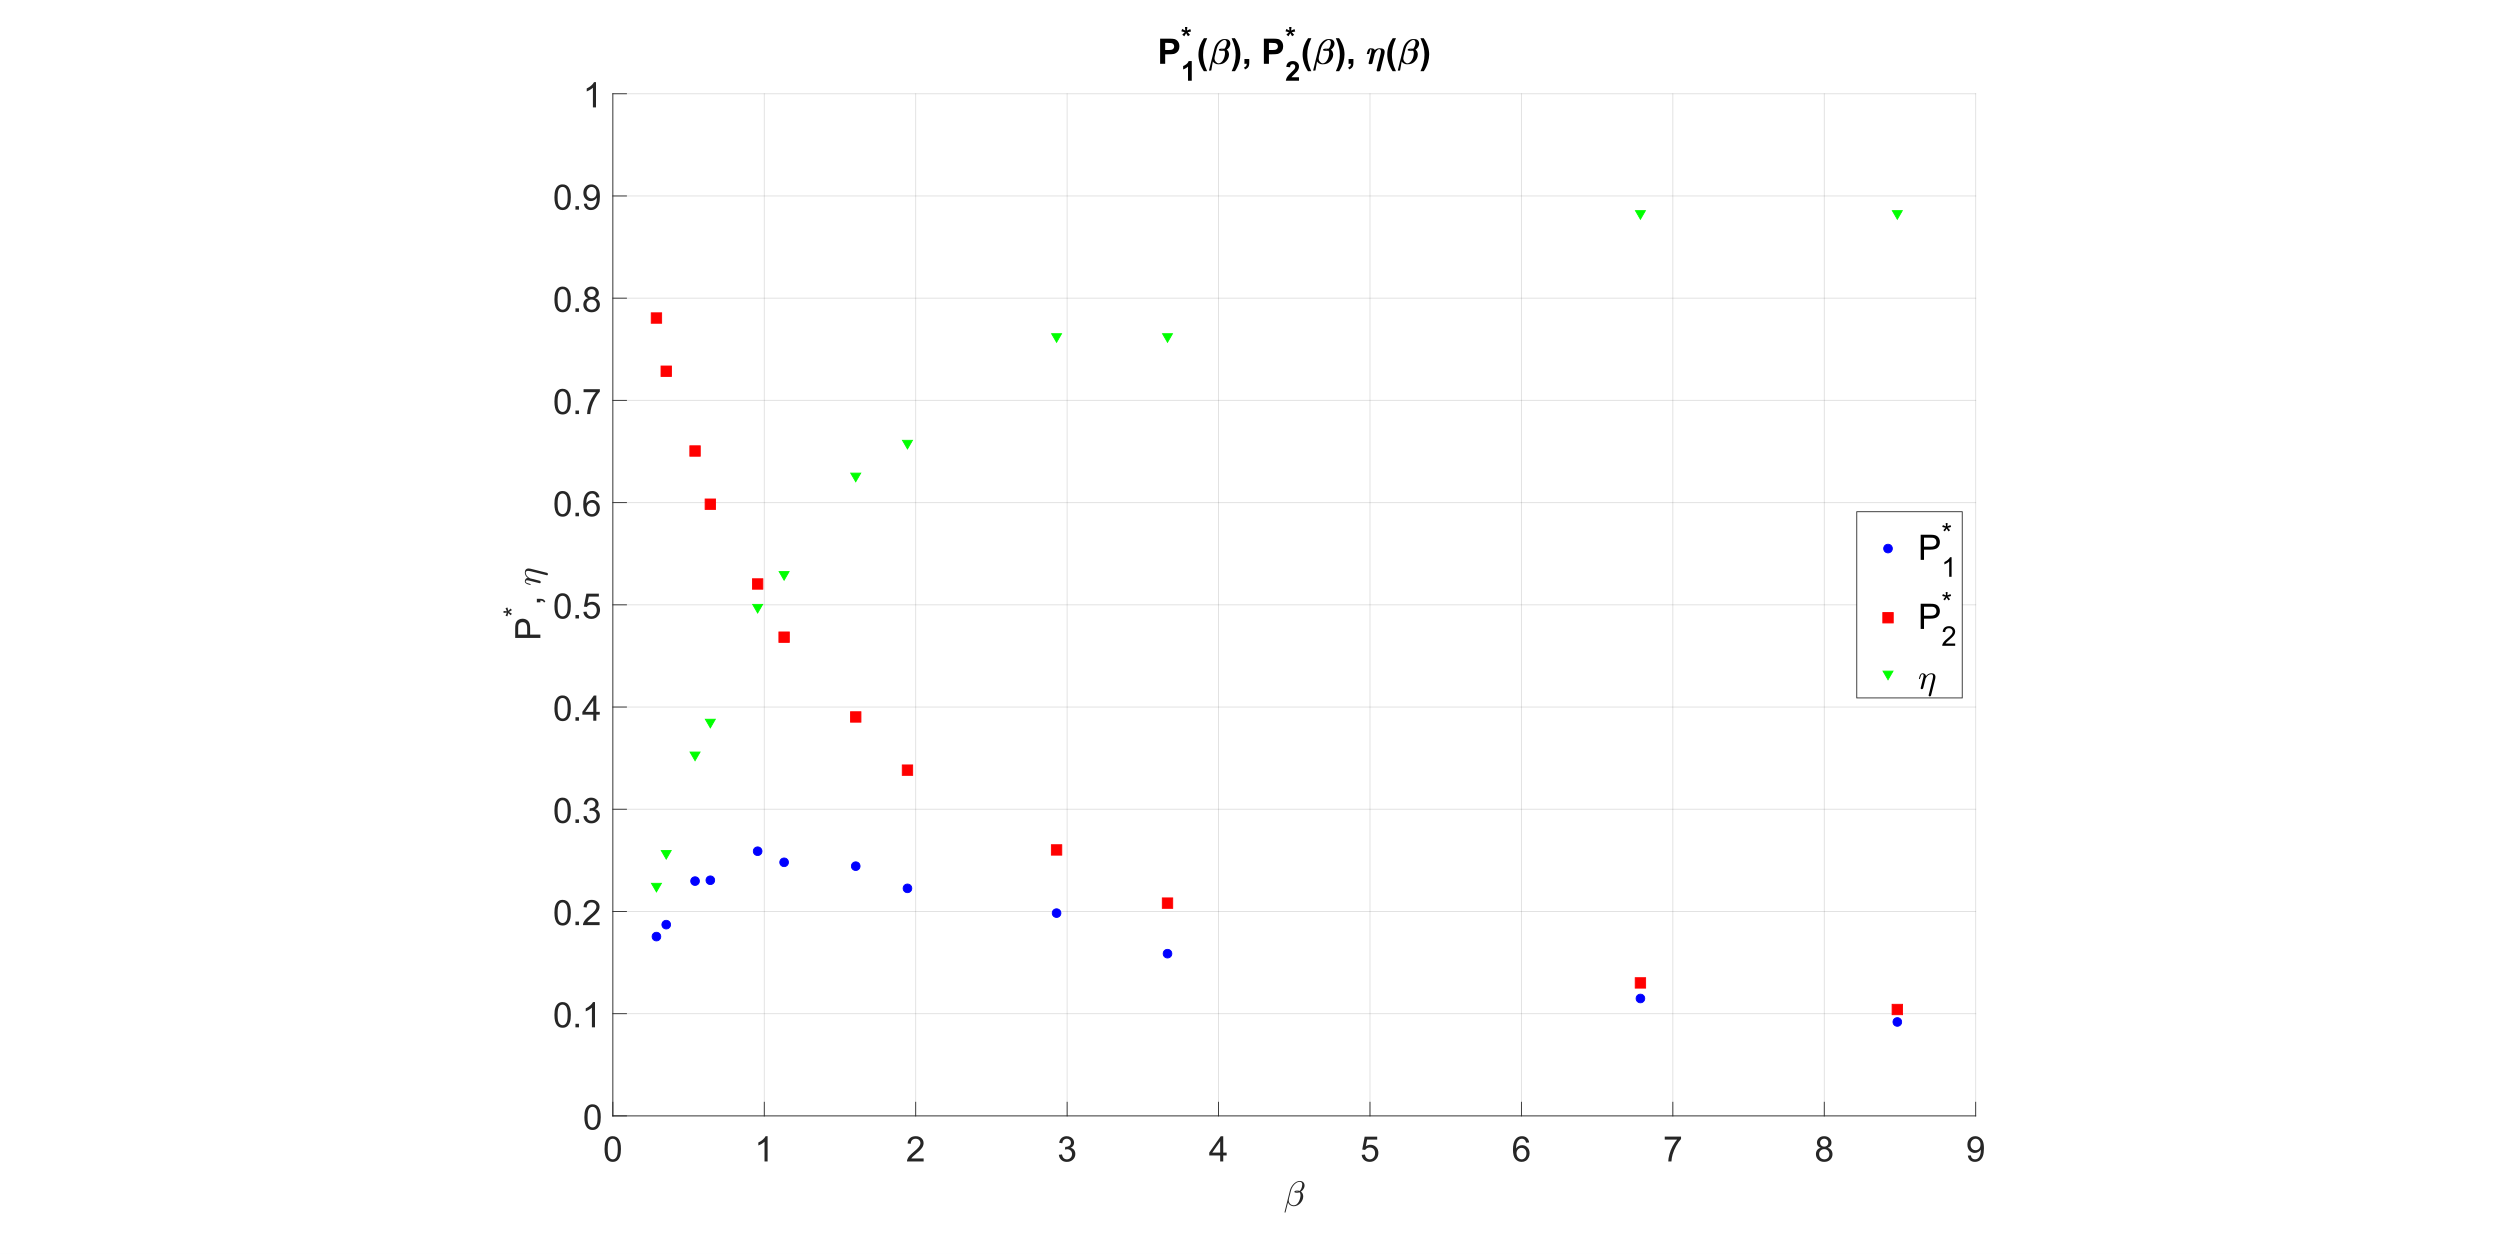 <?xml version="1.0"?>
<!DOCTYPE svg PUBLIC '-//W3C//DTD SVG 1.0//EN'
          'http://www.w3.org/TR/2001/REC-SVG-20010904/DTD/svg10.dtd'>
<svg xmlns:xlink="http://www.w3.org/1999/xlink" style="fill-opacity:1; color-rendering:auto; color-interpolation:auto; text-rendering:auto; stroke:black; stroke-linecap:square; stroke-miterlimit:10; shape-rendering:auto; stroke-opacity:1; fill:black; stroke-dasharray:none; font-weight:normal; stroke-width:1; font-family:'Dialog'; font-style:normal; stroke-linejoin:miter; font-size:12px; stroke-dashoffset:0; image-rendering:auto;" width="1920" height="963" xmlns="http://www.w3.org/2000/svg"
><rect width="100%" height="100%" fill="#333333" stroke="none"/><!--Generated by the Batik Graphics2D SVG Generator--><defs id="genericDefs"
  /><g
  ><defs id="defs1"
    ><clipPath clipPathUnits="userSpaceOnUse" id="clipPath1"
      ><path d="M0 0 L1920 0 L1920 963 L0 963 L0 0 Z"
      /></clipPath
    ></defs
    ><g style="fill:white; stroke:white;"
    ><rect x="0" y="0" width="1920" style="clip-path:url(#clipPath1); stroke:none;" height="963"
    /></g
    ><g style="fill:white; text-rendering:optimizeSpeed; color-rendering:optimizeSpeed; image-rendering:optimizeSpeed; shape-rendering:crispEdges; stroke:white; color-interpolation:sRGB;"
    ><rect x="0" width="1920" height="963" y="0" style="stroke:none;"
      /><path style="stroke:none;" d="M470.667 857 L1517.333 857 L1517.333 72 L470.667 72 Z"
    /></g
    ><g style="stroke-linecap:butt; fill-opacity:0.149; fill:rgb(38,38,38); text-rendering:geometricPrecision; image-rendering:optimizeQuality; color-rendering:optimizeQuality; stroke-linejoin:round; stroke:rgb(38,38,38); color-interpolation:linearRGB; stroke-width:0.667; stroke-opacity:0.149;"
    ><line y2="72" style="fill:none;" x1="470.667" x2="470.667" y1="857"
      /><line y2="72" style="fill:none;" x1="586.963" x2="586.963" y1="857"
      /><line y2="72" style="fill:none;" x1="703.259" x2="703.259" y1="857"
      /><line y2="72" style="fill:none;" x1="819.556" x2="819.556" y1="857"
      /><line y2="72" style="fill:none;" x1="935.852" x2="935.852" y1="857"
      /><line y2="72" style="fill:none;" x1="1052.148" x2="1052.148" y1="857"
      /><line y2="72" style="fill:none;" x1="1168.445" x2="1168.445" y1="857"
      /><line y2="72" style="fill:none;" x1="1284.741" x2="1284.741" y1="857"
      /><line y2="72" style="fill:none;" x1="1401.037" x2="1401.037" y1="857"
      /><line y2="72" style="fill:none;" x1="1517.333" x2="1517.333" y1="857"
      /><line y2="857" style="fill:none;" x1="1517.333" x2="470.667" y1="857"
      /><line y2="778.5" style="fill:none;" x1="1517.333" x2="470.667" y1="778.5"
      /><line y2="700" style="fill:none;" x1="1517.333" x2="470.667" y1="700"
      /><line y2="621.5" style="fill:none;" x1="1517.333" x2="470.667" y1="621.5"
      /><line y2="543" style="fill:none;" x1="1517.333" x2="470.667" y1="543"
      /><line y2="464.5" style="fill:none;" x1="1517.333" x2="470.667" y1="464.5"
      /><line y2="386" style="fill:none;" x1="1517.333" x2="470.667" y1="386"
      /><line y2="307.5" style="fill:none;" x1="1517.333" x2="470.667" y1="307.5"
      /><line y2="229" style="fill:none;" x1="1517.333" x2="470.667" y1="229"
      /><line y2="150.5" style="fill:none;" x1="1517.333" x2="470.667" y1="150.5"
      /><line y2="72" style="fill:none;" x1="1517.333" x2="470.667" y1="72"
      /><line x1="470.667" x2="1517.333" y1="857" style="stroke-linecap:square; fill-opacity:1; fill:none; stroke-opacity:1;" y2="857"
      /><line x1="470.667" x2="470.667" y1="857" style="stroke-linecap:square; fill-opacity:1; fill:none; stroke-opacity:1;" y2="846.533"
      /><line x1="586.963" x2="586.963" y1="857" style="stroke-linecap:square; fill-opacity:1; fill:none; stroke-opacity:1;" y2="846.533"
      /><line x1="703.259" x2="703.259" y1="857" style="stroke-linecap:square; fill-opacity:1; fill:none; stroke-opacity:1;" y2="846.533"
      /><line x1="819.556" x2="819.556" y1="857" style="stroke-linecap:square; fill-opacity:1; fill:none; stroke-opacity:1;" y2="846.533"
      /><line x1="935.852" x2="935.852" y1="857" style="stroke-linecap:square; fill-opacity:1; fill:none; stroke-opacity:1;" y2="846.533"
      /><line x1="1052.148" x2="1052.148" y1="857" style="stroke-linecap:square; fill-opacity:1; fill:none; stroke-opacity:1;" y2="846.533"
      /><line x1="1168.445" x2="1168.445" y1="857" style="stroke-linecap:square; fill-opacity:1; fill:none; stroke-opacity:1;" y2="846.533"
      /><line x1="1284.741" x2="1284.741" y1="857" style="stroke-linecap:square; fill-opacity:1; fill:none; stroke-opacity:1;" y2="846.533"
      /><line x1="1401.037" x2="1401.037" y1="857" style="stroke-linecap:square; fill-opacity:1; fill:none; stroke-opacity:1;" y2="846.533"
      /><line x1="1517.333" x2="1517.333" y1="857" style="stroke-linecap:square; fill-opacity:1; fill:none; stroke-opacity:1;" y2="846.533"
    /></g
    ><g transform="translate(470.667,865)" style="font-size:26.667px; fill:rgb(38,38,38); text-rendering:geometricPrecision; color-rendering:optimizeQuality; image-rendering:optimizeQuality; stroke:rgb(38,38,38); color-interpolation:linearRGB;"
    ><path style="stroke:none;" d="M-6.375 17.469 Q-6.375 14.047 -5.672 11.953 Q-4.969 9.859 -3.578 8.727 Q-2.188 7.594 -0.078 7.594 Q1.484 7.594 2.656 8.219 Q3.828 8.844 4.594 10.023 Q5.359 11.203 5.789 12.898 Q6.219 14.594 6.219 17.469 Q6.219 20.875 5.523 22.961 Q4.828 25.047 3.438 26.188 Q2.047 27.328 -0.078 27.328 Q-2.875 27.328 -4.469 25.328 Q-6.375 22.906 -6.375 17.469 ZM-3.938 17.469 Q-3.938 22.234 -2.828 23.805 Q-1.719 25.375 -0.078 25.375 Q1.562 25.375 2.672 23.797 Q3.781 22.219 3.781 17.469 Q3.781 12.703 2.672 11.133 Q1.562 9.562 -0.109 9.562 Q-1.734 9.562 -2.719 10.938 Q-3.938 12.703 -3.938 17.469 Z"
    /></g
    ><g transform="translate(586.963,865)" style="font-size:26.667px; fill:rgb(38,38,38); text-rendering:geometricPrecision; color-rendering:optimizeQuality; image-rendering:optimizeQuality; stroke:rgb(38,38,38); color-interpolation:linearRGB;"
    ><path style="stroke:none;" d="M2.562 27 L0.188 27 L0.188 11.875 Q-0.672 12.703 -2.062 13.516 Q-3.453 14.328 -4.562 14.734 L-4.562 12.438 Q-2.562 11.516 -1.078 10.18 Q0.406 8.844 1.031 7.594 L2.562 7.594 L2.562 27 Z"
    /></g
    ><g transform="translate(703.259,865)" style="font-size:26.667px; fill:rgb(38,38,38); text-rendering:geometricPrecision; color-rendering:optimizeQuality; image-rendering:optimizeQuality; stroke:rgb(38,38,38); color-interpolation:linearRGB;"
    ><path style="stroke:none;" d="M6.094 24.719 L6.094 27 L-6.688 27 Q-6.703 26.141 -6.406 25.359 Q-5.922 24.047 -4.844 22.781 Q-3.766 21.516 -1.734 19.859 Q1.406 17.266 2.516 15.758 Q3.625 14.25 3.625 12.906 Q3.625 11.5 2.617 10.531 Q1.609 9.562 -0.016 9.562 Q-1.719 9.562 -2.75 10.586 Q-3.781 11.609 -3.797 13.438 L-6.234 13.188 Q-5.984 10.453 -4.352 9.023 Q-2.719 7.594 0.047 7.594 Q2.828 7.594 4.445 9.133 Q6.062 10.672 6.062 12.953 Q6.062 14.125 5.586 15.242 Q5.109 16.359 4.016 17.602 Q2.922 18.844 0.359 21 Q-1.781 22.797 -2.383 23.438 Q-2.984 24.078 -3.391 24.719 L6.094 24.719 Z"
    /></g
    ><g transform="translate(819.556,865)" style="font-size:26.667px; fill:rgb(38,38,38); text-rendering:geometricPrecision; color-rendering:optimizeQuality; image-rendering:optimizeQuality; stroke:rgb(38,38,38); color-interpolation:linearRGB;"
    ><path style="stroke:none;" d="M-6.359 21.891 L-4 21.578 Q-3.578 23.594 -2.602 24.484 Q-1.625 25.375 -0.203 25.375 Q1.469 25.375 2.617 24.219 Q3.766 23.062 3.766 21.344 Q3.766 19.703 2.703 18.648 Q1.641 17.594 -0.016 17.594 Q-0.688 17.594 -1.688 17.844 L-1.422 15.766 Q-1.188 15.797 -1.047 15.797 Q0.469 15.797 1.688 15.008 Q2.906 14.219 2.906 12.562 Q2.906 11.266 2.023 10.406 Q1.141 9.547 -0.266 9.547 Q-1.641 9.547 -2.562 10.414 Q-3.484 11.281 -3.75 13.031 L-6.125 12.609 Q-5.688 10.219 -4.148 8.906 Q-2.609 7.594 -0.312 7.594 Q1.266 7.594 2.602 8.273 Q3.938 8.953 4.641 10.125 Q5.344 11.297 5.344 12.609 Q5.344 13.875 4.672 14.898 Q4 15.922 2.672 16.531 Q4.391 16.922 5.344 18.172 Q6.297 19.422 6.297 21.297 Q6.297 23.828 4.445 25.586 Q2.594 27.344 -0.219 27.344 Q-2.766 27.344 -4.445 25.828 Q-6.125 24.312 -6.359 21.891 Z"
    /></g
    ><g transform="translate(935.852,865)" style="font-size:26.667px; fill:rgb(38,38,38); text-rendering:geometricPrecision; color-rendering:optimizeQuality; image-rendering:optimizeQuality; stroke:rgb(38,38,38); color-interpolation:linearRGB;"
    ><path style="stroke:none;" d="M1.234 27 L1.234 22.375 L-7.156 22.375 L-7.156 20.203 L1.656 7.672 L3.594 7.672 L3.594 20.203 L6.219 20.203 L6.219 22.375 L3.594 22.375 L3.594 27 L1.234 27 ZM1.234 20.203 L1.234 11.484 L-4.828 20.203 L1.234 20.203 Z"
    /></g
    ><g transform="translate(1052.148,865)" style="font-size:26.667px; fill:rgb(38,38,38); text-rendering:geometricPrecision; color-rendering:optimizeQuality; image-rendering:optimizeQuality; stroke:rgb(38,38,38); color-interpolation:linearRGB;"
    ><path style="stroke:none;" d="M-6.375 21.938 L-3.891 21.719 Q-3.609 23.547 -2.602 24.461 Q-1.594 25.375 -0.172 25.375 Q1.547 25.375 2.734 24.086 Q3.922 22.797 3.922 20.656 Q3.922 18.625 2.781 17.453 Q1.641 16.281 -0.203 16.281 Q-1.359 16.281 -2.281 16.805 Q-3.203 17.328 -3.734 18.156 L-5.953 17.859 L-4.078 7.938 L5.531 7.938 L5.531 10.203 L-2.188 10.203 L-3.234 15.391 Q-1.484 14.188 0.422 14.188 Q2.953 14.188 4.695 15.938 Q6.438 17.688 6.438 20.453 Q6.438 23.078 4.906 24.984 Q3.047 27.328 -0.172 27.328 Q-2.812 27.328 -4.477 25.852 Q-6.141 24.375 -6.375 21.938 Z"
    /></g
    ><g transform="translate(1168.445,865)" style="font-size:26.667px; fill:rgb(38,38,38); text-rendering:geometricPrecision; color-rendering:optimizeQuality; image-rendering:optimizeQuality; stroke:rgb(38,38,38); color-interpolation:linearRGB;"
    ><path style="stroke:none;" d="M5.938 12.406 L3.578 12.594 Q3.266 11.188 2.672 10.562 Q1.719 9.547 0.312 9.547 Q-0.828 9.547 -1.688 10.172 Q-2.812 11 -3.453 12.562 Q-4.094 14.125 -4.125 17.031 Q-3.266 15.734 -2.031 15.102 Q-0.797 14.469 0.562 14.469 Q2.938 14.469 4.609 16.211 Q6.281 17.953 6.281 20.719 Q6.281 22.547 5.492 24.109 Q4.703 25.672 3.336 26.5 Q1.969 27.328 0.219 27.328 Q-2.734 27.328 -4.609 25.148 Q-6.484 22.969 -6.484 17.953 Q-6.484 12.359 -4.422 9.812 Q-2.609 7.594 0.453 7.594 Q2.734 7.594 4.188 8.875 Q5.641 10.156 5.938 12.406 ZM-3.75 20.734 Q-3.75 21.969 -3.234 23.086 Q-2.719 24.203 -1.781 24.789 Q-0.844 25.375 0.188 25.375 Q1.688 25.375 2.766 24.164 Q3.844 22.953 3.844 20.875 Q3.844 18.859 2.781 17.711 Q1.719 16.562 0.094 16.562 Q-1.516 16.562 -2.633 17.711 Q-3.75 18.859 -3.75 20.734 Z"
    /></g
    ><g transform="translate(1284.741,865)" style="font-size:26.667px; fill:rgb(38,38,38); text-rendering:geometricPrecision; color-rendering:optimizeQuality; image-rendering:optimizeQuality; stroke:rgb(38,38,38); color-interpolation:linearRGB;"
    ><path style="stroke:none;" d="M-6.219 10.203 L-6.219 7.922 L6.297 7.922 L6.297 9.766 Q4.438 11.734 2.625 14.992 Q0.812 18.25 -0.172 21.688 Q-0.875 24.109 -1.078 27 L-3.516 27 Q-3.484 24.719 -2.625 21.492 Q-1.766 18.266 -0.164 15.266 Q1.438 12.266 3.25 10.203 L-6.219 10.203 Z"
    /></g
    ><g transform="translate(1401.037,865)" style="font-size:26.667px; fill:rgb(38,38,38); text-rendering:geometricPrecision; color-rendering:optimizeQuality; image-rendering:optimizeQuality; stroke:rgb(38,38,38); color-interpolation:linearRGB;"
    ><path style="stroke:none;" d="M-2.734 16.516 Q-4.203 15.984 -4.914 14.977 Q-5.625 13.969 -5.625 12.578 Q-5.625 10.469 -4.109 9.031 Q-2.594 7.594 -0.078 7.594 Q2.453 7.594 3.992 9.062 Q5.531 10.531 5.531 12.641 Q5.531 13.984 4.828 14.984 Q4.125 15.984 2.688 16.516 Q4.469 17.094 5.398 18.391 Q6.328 19.688 6.328 21.469 Q6.328 23.953 4.578 25.641 Q2.828 27.328 -0.031 27.328 Q-2.906 27.328 -4.656 25.633 Q-6.406 23.938 -6.406 21.406 Q-6.406 19.531 -5.453 18.258 Q-4.5 16.984 -2.734 16.516 ZM-3.203 12.5 Q-3.203 13.875 -2.32 14.742 Q-1.438 15.609 -0.031 15.609 Q1.344 15.609 2.219 14.742 Q3.094 13.875 3.094 12.625 Q3.094 11.328 2.195 10.438 Q1.297 9.547 -0.047 9.547 Q-1.406 9.547 -2.305 10.414 Q-3.203 11.281 -3.203 12.5 ZM-3.969 21.422 Q-3.969 22.438 -3.484 23.391 Q-3 24.344 -2.055 24.859 Q-1.109 25.375 -0.016 25.375 Q1.688 25.375 2.797 24.281 Q3.906 23.188 3.906 21.5 Q3.906 19.781 2.766 18.664 Q1.625 17.547 -0.094 17.547 Q-1.766 17.547 -2.867 18.656 Q-3.969 19.766 -3.969 21.422 Z"
    /></g
    ><g transform="translate(1517.333,865)" style="font-size:26.667px; fill:rgb(38,38,38); text-rendering:geometricPrecision; color-rendering:optimizeQuality; image-rendering:optimizeQuality; stroke:rgb(38,38,38); color-interpolation:linearRGB;"
    ><path style="stroke:none;" d="M-6.016 22.531 L-3.75 22.312 Q-3.453 23.922 -2.633 24.648 Q-1.812 25.375 -0.531 25.375 Q0.562 25.375 1.383 24.875 Q2.203 24.375 2.734 23.539 Q3.266 22.703 3.617 21.281 Q3.969 19.859 3.969 18.375 Q3.969 18.219 3.953 17.906 Q3.25 19.031 2.016 19.742 Q0.781 20.453 -0.656 20.453 Q-3.062 20.453 -4.719 18.711 Q-6.375 16.969 -6.375 14.125 Q-6.375 11.172 -4.641 9.383 Q-2.906 7.594 -0.297 7.594 Q1.578 7.594 3.141 8.609 Q4.703 9.625 5.516 11.5 Q6.328 13.375 6.328 16.938 Q6.328 20.641 5.523 22.836 Q4.719 25.031 3.133 26.18 Q1.547 27.328 -0.594 27.328 Q-2.859 27.328 -4.297 26.07 Q-5.734 24.812 -6.016 22.531 ZM3.688 14 Q3.688 11.953 2.602 10.758 Q1.516 9.562 -0.016 9.562 Q-1.594 9.562 -2.766 10.852 Q-3.938 12.141 -3.938 14.203 Q-3.938 16.047 -2.828 17.195 Q-1.719 18.344 -0.078 18.344 Q1.578 18.344 2.633 17.195 Q3.688 16.047 3.688 14 Z"
    /></g
    ><g transform="translate(986,926)" style="font-size:26.667px; fill:rgb(38,38,38); text-rendering:geometricPrecision; image-rendering:optimizeQuality; color-rendering:optimizeQuality; font-family:'mwb_cmmi10'; stroke:rgb(38,38,38); color-interpolation:linearRGB;"
    ><path style="stroke:none;" d="M0.719 5.234 Q0.641 5.234 0.578 5.141 Q0.516 5.047 0.516 4.969 L4.672 -11.719 Q5.016 -13.062 5.703 -14.328 Q6.391 -15.594 7.43 -16.68 Q8.469 -17.766 9.703 -18.398 Q10.938 -19.031 12.344 -19.031 Q13.344 -19.031 14.156 -18.594 Q14.969 -18.156 15.438 -17.359 Q15.906 -16.562 15.906 -15.562 Q15.906 -14.594 15.531 -13.719 Q15.156 -12.844 14.5 -12.086 Q13.844 -11.328 13.094 -10.844 Q13.531 -10.578 13.875 -10.148 Q14.219 -9.719 14.43 -9.25 Q14.641 -8.781 14.758 -8.211 Q14.875 -7.641 14.875 -7.125 Q14.875 -5.75 14.281 -4.406 Q13.688 -3.062 12.664 -1.969 Q11.641 -0.875 10.32 -0.234 Q9 0.406 7.625 0.406 Q6.109 0.406 4.891 -0.422 Q3.672 -1.25 3.219 -2.672 L1.266 5.078 Q1.266 5.234 1.062 5.234 L0.719 5.234 ZM7.672 -0.328 Q8.891 -0.328 9.867 -1.125 Q10.844 -1.922 11.484 -3.133 Q12.125 -4.344 12.461 -5.695 Q12.797 -7.047 12.797 -8.141 Q12.797 -9.516 12.016 -10.312 Q11.094 -9.969 10.203 -9.969 Q8.062 -9.969 8.062 -10.688 Q8.062 -11.641 10.5 -11.641 Q11.375 -11.641 12.109 -11.359 Q12.688 -11.812 13.156 -12.68 Q13.625 -13.547 13.875 -14.5 Q14.125 -15.453 14.125 -16.281 Q14.125 -17.172 13.656 -17.758 Q13.188 -18.344 12.281 -18.344 Q10.641 -18.344 9.227 -17.328 Q7.812 -16.312 6.836 -14.758 Q5.859 -13.203 5.438 -11.562 L3.938 -5.594 Q3.797 -4.969 3.75 -4.203 Q3.75 -2.516 4.859 -1.422 Q5.969 -0.328 7.672 -0.328 ZM8.891 -10.766 Q9.297 -10.672 10.234 -10.672 Q10.688 -10.672 11.156 -10.828 Q11.125 -10.844 11.047 -10.844 Q10.766 -10.922 10.422 -10.922 Q9.203 -10.922 8.891 -10.766 Z"
    /></g
    ><g style="fill:rgb(38,38,38); text-rendering:geometricPrecision; image-rendering:optimizeQuality; color-rendering:optimizeQuality; stroke-linejoin:round; stroke:rgb(38,38,38); color-interpolation:linearRGB; stroke-width:0.667;"
    ><line y2="72" style="fill:none;" x1="470.667" x2="470.667" y1="857"
      /><line y2="857" style="fill:none;" x1="470.667" x2="481.133" y1="857"
      /><line y2="778.5" style="fill:none;" x1="470.667" x2="481.133" y1="778.5"
      /><line y2="700" style="fill:none;" x1="470.667" x2="481.133" y1="700"
      /><line y2="621.5" style="fill:none;" x1="470.667" x2="481.133" y1="621.5"
      /><line y2="543" style="fill:none;" x1="470.667" x2="481.133" y1="543"
      /><line y2="464.5" style="fill:none;" x1="470.667" x2="481.133" y1="464.5"
      /><line y2="386" style="fill:none;" x1="470.667" x2="481.133" y1="386"
      /><line y2="307.5" style="fill:none;" x1="470.667" x2="481.133" y1="307.5"
      /><line y2="229" style="fill:none;" x1="470.667" x2="481.133" y1="229"
      /><line y2="150.5" style="fill:none;" x1="470.667" x2="481.133" y1="150.5"
      /><line y2="72" style="fill:none;" x1="470.667" x2="481.133" y1="72"
    /></g
    ><g transform="translate(462.667,857)" style="font-size:26.667px; fill:rgb(38,38,38); text-rendering:geometricPrecision; color-rendering:optimizeQuality; image-rendering:optimizeQuality; stroke:rgb(38,38,38); color-interpolation:linearRGB;"
    ><path style="stroke:none;" d="M-13.875 0.969 Q-13.875 -2.453 -13.172 -4.547 Q-12.469 -6.641 -11.078 -7.773 Q-9.688 -8.906 -7.578 -8.906 Q-6.016 -8.906 -4.844 -8.281 Q-3.672 -7.656 -2.906 -6.477 Q-2.141 -5.297 -1.711 -3.602 Q-1.281 -1.906 -1.281 0.969 Q-1.281 4.375 -1.977 6.461 Q-2.672 8.547 -4.062 9.688 Q-5.453 10.828 -7.578 10.828 Q-10.375 10.828 -11.969 8.828 Q-13.875 6.406 -13.875 0.969 ZM-11.438 0.969 Q-11.438 5.734 -10.328 7.305 Q-9.219 8.875 -7.578 8.875 Q-5.938 8.875 -4.828 7.297 Q-3.719 5.719 -3.719 0.969 Q-3.719 -3.797 -4.828 -5.367 Q-5.938 -6.938 -7.609 -6.938 Q-9.234 -6.938 -10.219 -5.562 Q-11.438 -3.797 -11.438 0.969 Z"
    /></g
    ><g transform="translate(462.667,778.5)" style="font-size:26.667px; fill:rgb(38,38,38); text-rendering:geometricPrecision; color-rendering:optimizeQuality; image-rendering:optimizeQuality; stroke:rgb(38,38,38); color-interpolation:linearRGB;"
    ><path style="stroke:none;" d="M-36.875 0.969 Q-36.875 -2.453 -36.172 -4.547 Q-35.469 -6.641 -34.078 -7.773 Q-32.688 -8.906 -30.578 -8.906 Q-29.016 -8.906 -27.844 -8.281 Q-26.672 -7.656 -25.906 -6.477 Q-25.141 -5.297 -24.711 -3.602 Q-24.281 -1.906 -24.281 0.969 Q-24.281 4.375 -24.977 6.461 Q-25.672 8.547 -27.062 9.688 Q-28.453 10.828 -30.578 10.828 Q-33.375 10.828 -34.969 8.828 Q-36.875 6.406 -36.875 0.969 ZM-34.438 0.969 Q-34.438 5.734 -33.328 7.305 Q-32.219 8.875 -30.578 8.875 Q-28.938 8.875 -27.828 7.297 Q-26.719 5.719 -26.719 0.969 Q-26.719 -3.797 -27.828 -5.367 Q-28.938 -6.938 -30.609 -6.938 Q-32.234 -6.938 -33.219 -5.562 Q-34.438 -3.797 -34.438 0.969 ZM-20.722 10.5 L-20.722 7.797 L-18.019 7.797 L-18.019 10.5 L-20.722 10.5 ZM-5.707 10.5 L-8.082 10.5 L-8.082 -4.625 Q-8.941 -3.797 -10.332 -2.984 Q-11.722 -2.172 -12.832 -1.766 L-12.832 -4.062 Q-10.832 -4.984 -9.347 -6.32 Q-7.863 -7.656 -7.238 -8.906 L-5.707 -8.906 L-5.707 10.5 Z"
    /></g
    ><g transform="translate(462.667,700)" style="font-size:26.667px; fill:rgb(38,38,38); text-rendering:geometricPrecision; color-rendering:optimizeQuality; image-rendering:optimizeQuality; stroke:rgb(38,38,38); color-interpolation:linearRGB;"
    ><path style="stroke:none;" d="M-36.875 0.969 Q-36.875 -2.453 -36.172 -4.547 Q-35.469 -6.641 -34.078 -7.773 Q-32.688 -8.906 -30.578 -8.906 Q-29.016 -8.906 -27.844 -8.281 Q-26.672 -7.656 -25.906 -6.477 Q-25.141 -5.297 -24.711 -3.602 Q-24.281 -1.906 -24.281 0.969 Q-24.281 4.375 -24.977 6.461 Q-25.672 8.547 -27.062 9.688 Q-28.453 10.828 -30.578 10.828 Q-33.375 10.828 -34.969 8.828 Q-36.875 6.406 -36.875 0.969 ZM-34.438 0.969 Q-34.438 5.734 -33.328 7.305 Q-32.219 8.875 -30.578 8.875 Q-28.938 8.875 -27.828 7.297 Q-26.719 5.719 -26.719 0.969 Q-26.719 -3.797 -27.828 -5.367 Q-28.938 -6.938 -30.609 -6.938 Q-32.234 -6.938 -33.219 -5.562 Q-34.438 -3.797 -34.438 0.969 ZM-20.722 10.5 L-20.722 7.797 L-18.019 7.797 L-18.019 10.5 L-20.722 10.5 ZM-2.175 8.219 L-2.175 10.5 L-14.957 10.5 Q-14.972 9.641 -14.675 8.859 Q-14.191 7.547 -13.113 6.281 Q-12.035 5.016 -10.004 3.359 Q-6.863 0.766 -5.753 -0.742 Q-4.644 -2.25 -4.644 -3.594 Q-4.644 -5 -5.652 -5.969 Q-6.66 -6.938 -8.285 -6.938 Q-9.988 -6.938 -11.019 -5.914 Q-12.05 -4.891 -12.066 -3.062 L-14.504 -3.312 Q-14.254 -6.047 -12.621 -7.477 Q-10.988 -8.906 -8.222 -8.906 Q-5.441 -8.906 -3.824 -7.367 Q-2.207 -5.828 -2.207 -3.547 Q-2.207 -2.375 -2.683 -1.258 Q-3.16 -0.141 -4.253 1.102 Q-5.347 2.344 -7.91 4.5 Q-10.05 6.297 -10.652 6.938 Q-11.254 7.578 -11.66 8.219 L-2.175 8.219 Z"
    /></g
    ><g transform="translate(462.667,621.5)" style="font-size:26.667px; fill:rgb(38,38,38); text-rendering:geometricPrecision; color-rendering:optimizeQuality; image-rendering:optimizeQuality; stroke:rgb(38,38,38); color-interpolation:linearRGB;"
    ><path style="stroke:none;" d="M-36.875 0.969 Q-36.875 -2.453 -36.172 -4.547 Q-35.469 -6.641 -34.078 -7.773 Q-32.688 -8.906 -30.578 -8.906 Q-29.016 -8.906 -27.844 -8.281 Q-26.672 -7.656 -25.906 -6.477 Q-25.141 -5.297 -24.711 -3.602 Q-24.281 -1.906 -24.281 0.969 Q-24.281 4.375 -24.977 6.461 Q-25.672 8.547 -27.062 9.688 Q-28.453 10.828 -30.578 10.828 Q-33.375 10.828 -34.969 8.828 Q-36.875 6.406 -36.875 0.969 ZM-34.438 0.969 Q-34.438 5.734 -33.328 7.305 Q-32.219 8.875 -30.578 8.875 Q-28.938 8.875 -27.828 7.297 Q-26.719 5.719 -26.719 0.969 Q-26.719 -3.797 -27.828 -5.367 Q-28.938 -6.938 -30.609 -6.938 Q-32.234 -6.938 -33.219 -5.562 Q-34.438 -3.797 -34.438 0.969 ZM-20.722 10.5 L-20.722 7.797 L-18.019 7.797 L-18.019 10.5 L-20.722 10.5 ZM-14.629 5.391 L-12.269 5.078 Q-11.847 7.094 -10.871 7.984 Q-9.894 8.875 -8.472 8.875 Q-6.8 8.875 -5.652 7.719 Q-4.503 6.562 -4.503 4.844 Q-4.503 3.203 -5.566 2.148 Q-6.628 1.094 -8.285 1.094 Q-8.957 1.094 -9.957 1.344 L-9.691 -0.734 Q-9.457 -0.703 -9.316 -0.703 Q-7.8 -0.703 -6.582 -1.492 Q-5.363 -2.281 -5.363 -3.938 Q-5.363 -5.234 -6.246 -6.094 Q-7.128 -6.953 -8.535 -6.953 Q-9.91 -6.953 -10.832 -6.086 Q-11.754 -5.219 -12.019 -3.469 L-14.394 -3.891 Q-13.957 -6.281 -12.418 -7.594 Q-10.879 -8.906 -8.582 -8.906 Q-7.003 -8.906 -5.668 -8.227 Q-4.332 -7.547 -3.628 -6.375 Q-2.925 -5.203 -2.925 -3.891 Q-2.925 -2.625 -3.597 -1.602 Q-4.269 -0.578 -5.597 0.031 Q-3.878 0.422 -2.925 1.672 Q-1.972 2.922 -1.972 4.797 Q-1.972 7.328 -3.824 9.086 Q-5.675 10.844 -8.488 10.844 Q-11.035 10.844 -12.714 9.328 Q-14.394 7.812 -14.629 5.391 Z"
    /></g
    ><g transform="translate(462.667,543)" style="font-size:26.667px; fill:rgb(38,38,38); text-rendering:geometricPrecision; color-rendering:optimizeQuality; image-rendering:optimizeQuality; stroke:rgb(38,38,38); color-interpolation:linearRGB;"
    ><path style="stroke:none;" d="M-36.875 0.969 Q-36.875 -2.453 -36.172 -4.547 Q-35.469 -6.641 -34.078 -7.773 Q-32.688 -8.906 -30.578 -8.906 Q-29.016 -8.906 -27.844 -8.281 Q-26.672 -7.656 -25.906 -6.477 Q-25.141 -5.297 -24.711 -3.602 Q-24.281 -1.906 -24.281 0.969 Q-24.281 4.375 -24.977 6.461 Q-25.672 8.547 -27.062 9.688 Q-28.453 10.828 -30.578 10.828 Q-33.375 10.828 -34.969 8.828 Q-36.875 6.406 -36.875 0.969 ZM-34.438 0.969 Q-34.438 5.734 -33.328 7.305 Q-32.219 8.875 -30.578 8.875 Q-28.938 8.875 -27.828 7.297 Q-26.719 5.719 -26.719 0.969 Q-26.719 -3.797 -27.828 -5.367 Q-28.938 -6.938 -30.609 -6.938 Q-32.234 -6.938 -33.219 -5.562 Q-34.438 -3.797 -34.438 0.969 ZM-20.722 10.5 L-20.722 7.797 L-18.019 7.797 L-18.019 10.5 L-20.722 10.5 ZM-7.035 10.5 L-7.035 5.875 L-15.425 5.875 L-15.425 3.703 L-6.613 -8.828 L-4.675 -8.828 L-4.675 3.703 L-2.05 3.703 L-2.05 5.875 L-4.675 5.875 L-4.675 10.5 L-7.035 10.5 ZM-7.035 3.703 L-7.035 -5.016 L-13.097 3.703 L-7.035 3.703 Z"
    /></g
    ><g transform="translate(462.667,464.5)" style="font-size:26.667px; fill:rgb(38,38,38); text-rendering:geometricPrecision; color-rendering:optimizeQuality; image-rendering:optimizeQuality; stroke:rgb(38,38,38); color-interpolation:linearRGB;"
    ><path style="stroke:none;" d="M-36.875 0.969 Q-36.875 -2.453 -36.172 -4.547 Q-35.469 -6.641 -34.078 -7.773 Q-32.688 -8.906 -30.578 -8.906 Q-29.016 -8.906 -27.844 -8.281 Q-26.672 -7.656 -25.906 -6.477 Q-25.141 -5.297 -24.711 -3.602 Q-24.281 -1.906 -24.281 0.969 Q-24.281 4.375 -24.977 6.461 Q-25.672 8.547 -27.062 9.688 Q-28.453 10.828 -30.578 10.828 Q-33.375 10.828 -34.969 8.828 Q-36.875 6.406 -36.875 0.969 ZM-34.438 0.969 Q-34.438 5.734 -33.328 7.305 Q-32.219 8.875 -30.578 8.875 Q-28.938 8.875 -27.828 7.297 Q-26.719 5.719 -26.719 0.969 Q-26.719 -3.797 -27.828 -5.367 Q-28.938 -6.938 -30.609 -6.938 Q-32.234 -6.938 -33.219 -5.562 Q-34.438 -3.797 -34.438 0.969 ZM-20.722 10.5 L-20.722 7.797 L-18.019 7.797 L-18.019 10.5 L-20.722 10.5 ZM-14.644 5.438 L-12.16 5.219 Q-11.879 7.047 -10.871 7.961 Q-9.863 8.875 -8.441 8.875 Q-6.722 8.875 -5.535 7.586 Q-4.347 6.297 -4.347 4.156 Q-4.347 2.125 -5.488 0.953 Q-6.628 -0.219 -8.472 -0.219 Q-9.629 -0.219 -10.55 0.305 Q-11.472 0.828 -12.004 1.656 L-14.222 1.359 L-12.347 -8.562 L-2.738 -8.562 L-2.738 -6.297 L-10.457 -6.297 L-11.504 -1.109 Q-9.754 -2.312 -7.847 -2.312 Q-5.316 -2.312 -3.574 -0.562 Q-1.832 1.188 -1.832 3.953 Q-1.832 6.578 -3.363 8.484 Q-5.222 10.828 -8.441 10.828 Q-11.082 10.828 -12.746 9.352 Q-14.41 7.875 -14.644 5.438 Z"
    /></g
    ><g transform="translate(462.667,386)" style="font-size:26.667px; fill:rgb(38,38,38); text-rendering:geometricPrecision; color-rendering:optimizeQuality; image-rendering:optimizeQuality; stroke:rgb(38,38,38); color-interpolation:linearRGB;"
    ><path style="stroke:none;" d="M-36.875 0.969 Q-36.875 -2.453 -36.172 -4.547 Q-35.469 -6.641 -34.078 -7.773 Q-32.688 -8.906 -30.578 -8.906 Q-29.016 -8.906 -27.844 -8.281 Q-26.672 -7.656 -25.906 -6.477 Q-25.141 -5.297 -24.711 -3.602 Q-24.281 -1.906 -24.281 0.969 Q-24.281 4.375 -24.977 6.461 Q-25.672 8.547 -27.062 9.688 Q-28.453 10.828 -30.578 10.828 Q-33.375 10.828 -34.969 8.828 Q-36.875 6.406 -36.875 0.969 ZM-34.438 0.969 Q-34.438 5.734 -33.328 7.305 Q-32.219 8.875 -30.578 8.875 Q-28.938 8.875 -27.828 7.297 Q-26.719 5.719 -26.719 0.969 Q-26.719 -3.797 -27.828 -5.367 Q-28.938 -6.938 -30.609 -6.938 Q-32.234 -6.938 -33.219 -5.562 Q-34.438 -3.797 -34.438 0.969 ZM-20.722 10.5 L-20.722 7.797 L-18.019 7.797 L-18.019 10.5 L-20.722 10.5 ZM-2.332 -4.094 L-4.691 -3.906 Q-5.003 -5.312 -5.597 -5.938 Q-6.55 -6.953 -7.957 -6.953 Q-9.097 -6.953 -9.957 -6.328 Q-11.082 -5.5 -11.722 -3.938 Q-12.363 -2.375 -12.394 0.531 Q-11.535 -0.766 -10.3 -1.398 Q-9.066 -2.031 -7.707 -2.031 Q-5.332 -2.031 -3.66 -0.289 Q-1.988 1.453 -1.988 4.219 Q-1.988 6.047 -2.777 7.609 Q-3.566 9.172 -4.933 10 Q-6.3 10.828 -8.05 10.828 Q-11.004 10.828 -12.879 8.648 Q-14.754 6.469 -14.754 1.453 Q-14.754 -4.141 -12.691 -6.688 Q-10.879 -8.906 -7.816 -8.906 Q-5.535 -8.906 -4.082 -7.625 Q-2.628 -6.344 -2.332 -4.094 ZM-12.019 4.234 Q-12.019 5.469 -11.504 6.586 Q-10.988 7.703 -10.05 8.289 Q-9.113 8.875 -8.082 8.875 Q-6.582 8.875 -5.503 7.664 Q-4.425 6.453 -4.425 4.375 Q-4.425 2.359 -5.488 1.211 Q-6.55 0.062 -8.175 0.062 Q-9.785 0.062 -10.902 1.211 Q-12.019 2.359 -12.019 4.234 Z"
    /></g
    ><g transform="translate(462.667,307.5)" style="font-size:26.667px; fill:rgb(38,38,38); text-rendering:geometricPrecision; color-rendering:optimizeQuality; image-rendering:optimizeQuality; stroke:rgb(38,38,38); color-interpolation:linearRGB;"
    ><path style="stroke:none;" d="M-36.875 0.969 Q-36.875 -2.453 -36.172 -4.547 Q-35.469 -6.641 -34.078 -7.773 Q-32.688 -8.906 -30.578 -8.906 Q-29.016 -8.906 -27.844 -8.281 Q-26.672 -7.656 -25.906 -6.477 Q-25.141 -5.297 -24.711 -3.602 Q-24.281 -1.906 -24.281 0.969 Q-24.281 4.375 -24.977 6.461 Q-25.672 8.547 -27.062 9.688 Q-28.453 10.828 -30.578 10.828 Q-33.375 10.828 -34.969 8.828 Q-36.875 6.406 -36.875 0.969 ZM-34.438 0.969 Q-34.438 5.734 -33.328 7.305 Q-32.219 8.875 -30.578 8.875 Q-28.938 8.875 -27.828 7.297 Q-26.719 5.719 -26.719 0.969 Q-26.719 -3.797 -27.828 -5.367 Q-28.938 -6.938 -30.609 -6.938 Q-32.234 -6.938 -33.219 -5.562 Q-34.438 -3.797 -34.438 0.969 ZM-20.722 10.5 L-20.722 7.797 L-18.019 7.797 L-18.019 10.5 L-20.722 10.5 ZM-14.488 -6.297 L-14.488 -8.578 L-1.972 -8.578 L-1.972 -6.734 Q-3.832 -4.766 -5.644 -1.508 Q-7.457 1.75 -8.441 5.188 Q-9.144 7.609 -9.347 10.5 L-11.785 10.5 Q-11.754 8.219 -10.894 4.992 Q-10.035 1.766 -8.433 -1.234 Q-6.832 -4.234 -5.019 -6.297 L-14.488 -6.297 Z"
    /></g
    ><g transform="translate(462.667,229)" style="font-size:26.667px; fill:rgb(38,38,38); text-rendering:geometricPrecision; color-rendering:optimizeQuality; image-rendering:optimizeQuality; stroke:rgb(38,38,38); color-interpolation:linearRGB;"
    ><path style="stroke:none;" d="M-36.875 0.969 Q-36.875 -2.453 -36.172 -4.547 Q-35.469 -6.641 -34.078 -7.773 Q-32.688 -8.906 -30.578 -8.906 Q-29.016 -8.906 -27.844 -8.281 Q-26.672 -7.656 -25.906 -6.477 Q-25.141 -5.297 -24.711 -3.602 Q-24.281 -1.906 -24.281 0.969 Q-24.281 4.375 -24.977 6.461 Q-25.672 8.547 -27.062 9.688 Q-28.453 10.828 -30.578 10.828 Q-33.375 10.828 -34.969 8.828 Q-36.875 6.406 -36.875 0.969 ZM-34.438 0.969 Q-34.438 5.734 -33.328 7.305 Q-32.219 8.875 -30.578 8.875 Q-28.938 8.875 -27.828 7.297 Q-26.719 5.719 -26.719 0.969 Q-26.719 -3.797 -27.828 -5.367 Q-28.938 -6.938 -30.609 -6.938 Q-32.234 -6.938 -33.219 -5.562 Q-34.438 -3.797 -34.438 0.969 ZM-20.722 10.5 L-20.722 7.797 L-18.019 7.797 L-18.019 10.5 L-20.722 10.5 ZM-11.004 0.016 Q-12.472 -0.516 -13.183 -1.523 Q-13.894 -2.531 -13.894 -3.922 Q-13.894 -6.031 -12.379 -7.469 Q-10.863 -8.906 -8.347 -8.906 Q-5.816 -8.906 -4.277 -7.438 Q-2.738 -5.969 -2.738 -3.859 Q-2.738 -2.516 -3.441 -1.516 Q-4.144 -0.516 -5.582 0.016 Q-3.8 0.594 -2.871 1.891 Q-1.941 3.188 -1.941 4.969 Q-1.941 7.453 -3.691 9.141 Q-5.441 10.828 -8.3 10.828 Q-11.175 10.828 -12.925 9.133 Q-14.675 7.438 -14.675 4.906 Q-14.675 3.031 -13.722 1.758 Q-12.769 0.484 -11.004 0.016 ZM-11.472 -4 Q-11.472 -2.625 -10.589 -1.758 Q-9.707 -0.891 -8.3 -0.891 Q-6.925 -0.891 -6.05 -1.758 Q-5.175 -2.625 -5.175 -3.875 Q-5.175 -5.172 -6.074 -6.062 Q-6.972 -6.953 -8.316 -6.953 Q-9.675 -6.953 -10.574 -6.086 Q-11.472 -5.219 -11.472 -4 ZM-12.238 4.922 Q-12.238 5.938 -11.754 6.891 Q-11.269 7.844 -10.324 8.359 Q-9.379 8.875 -8.285 8.875 Q-6.582 8.875 -5.472 7.781 Q-4.363 6.688 -4.363 5 Q-4.363 3.281 -5.503 2.164 Q-6.644 1.047 -8.363 1.047 Q-10.035 1.047 -11.136 2.156 Q-12.238 3.266 -12.238 4.922 Z"
    /></g
    ><g transform="translate(462.667,150.5)" style="font-size:26.667px; fill:rgb(38,38,38); text-rendering:geometricPrecision; color-rendering:optimizeQuality; image-rendering:optimizeQuality; stroke:rgb(38,38,38); color-interpolation:linearRGB;"
    ><path style="stroke:none;" d="M-36.875 0.969 Q-36.875 -2.453 -36.172 -4.547 Q-35.469 -6.641 -34.078 -7.773 Q-32.688 -8.906 -30.578 -8.906 Q-29.016 -8.906 -27.844 -8.281 Q-26.672 -7.656 -25.906 -6.477 Q-25.141 -5.297 -24.711 -3.602 Q-24.281 -1.906 -24.281 0.969 Q-24.281 4.375 -24.977 6.461 Q-25.672 8.547 -27.062 9.688 Q-28.453 10.828 -30.578 10.828 Q-33.375 10.828 -34.969 8.828 Q-36.875 6.406 -36.875 0.969 ZM-34.438 0.969 Q-34.438 5.734 -33.328 7.305 Q-32.219 8.875 -30.578 8.875 Q-28.938 8.875 -27.828 7.297 Q-26.719 5.719 -26.719 0.969 Q-26.719 -3.797 -27.828 -5.367 Q-28.938 -6.938 -30.609 -6.938 Q-32.234 -6.938 -33.219 -5.562 Q-34.438 -3.797 -34.438 0.969 ZM-20.722 10.5 L-20.722 7.797 L-18.019 7.797 L-18.019 10.5 L-20.722 10.5 ZM-14.285 6.031 L-12.019 5.812 Q-11.722 7.422 -10.902 8.148 Q-10.082 8.875 -8.8 8.875 Q-7.707 8.875 -6.886 8.375 Q-6.066 7.875 -5.535 7.039 Q-5.003 6.203 -4.652 4.781 Q-4.3 3.359 -4.3 1.875 Q-4.3 1.719 -4.316 1.406 Q-5.019 2.531 -6.253 3.242 Q-7.488 3.953 -8.925 3.953 Q-11.332 3.953 -12.988 2.211 Q-14.644 0.469 -14.644 -2.375 Q-14.644 -5.328 -12.91 -7.117 Q-11.175 -8.906 -8.566 -8.906 Q-6.691 -8.906 -5.128 -7.891 Q-3.566 -6.875 -2.753 -5 Q-1.941 -3.125 -1.941 0.438 Q-1.941 4.141 -2.746 6.336 Q-3.55 8.531 -5.136 9.68 Q-6.722 10.828 -8.863 10.828 Q-11.129 10.828 -12.566 9.57 Q-14.004 8.312 -14.285 6.031 ZM-4.582 -2.5 Q-4.582 -4.547 -5.668 -5.742 Q-6.753 -6.938 -8.285 -6.938 Q-9.863 -6.938 -11.035 -5.648 Q-12.207 -4.359 -12.207 -2.297 Q-12.207 -0.453 -11.097 0.695 Q-9.988 1.844 -8.347 1.844 Q-6.691 1.844 -5.636 0.695 Q-4.582 -0.453 -4.582 -2.5 Z"
    /></g
    ><g transform="translate(462.667,72)" style="font-size:26.667px; fill:rgb(38,38,38); text-rendering:geometricPrecision; color-rendering:optimizeQuality; image-rendering:optimizeQuality; stroke:rgb(38,38,38); color-interpolation:linearRGB;"
    ><path style="stroke:none;" d="M-4.938 10.5 L-7.312 10.5 L-7.312 -4.625 Q-8.172 -3.797 -9.562 -2.984 Q-10.953 -2.172 -12.062 -1.766 L-12.062 -4.062 Q-10.062 -4.984 -8.578 -6.32 Q-7.094 -7.656 -6.469 -8.906 L-4.938 -8.906 L-4.938 10.5 Z"
    /></g
    ><g transform="translate(415,492) rotate(-90)" style="font-size:26.667px; fill:rgb(38,38,38); text-rendering:geometricPrecision; color-rendering:optimizeQuality; image-rendering:optimizeQuality; stroke:rgb(38,38,38); color-interpolation:linearRGB;"
    ><path style="stroke:none;" d="M2.078 0 L2.078 -19.328 L9.375 -19.328 Q11.297 -19.328 12.312 -19.141 Q13.734 -18.906 14.695 -18.242 Q15.656 -17.578 16.242 -16.375 Q16.828 -15.172 16.828 -13.734 Q16.828 -11.266 15.266 -9.562 Q13.703 -7.859 9.594 -7.859 L4.641 -7.859 L4.641 0 L2.078 0 ZM4.641 -10.141 L9.641 -10.141 Q12.109 -10.141 13.156 -11.062 Q14.203 -11.984 14.203 -13.656 Q14.203 -14.875 13.586 -15.734 Q12.969 -16.594 11.969 -16.875 Q11.328 -17.047 9.578 -17.047 L4.641 -17.047 L4.641 -10.141 Z"
    /></g
    ><g transform="translate(402,474) rotate(-90)" style="font-size:21.333px; fill:rgb(38,38,38); text-rendering:geometricPrecision; color-rendering:optimizeQuality; image-rendering:optimizeQuality; stroke:rgb(38,38,38); color-interpolation:linearRGB;"
    ><path style="stroke:none;" d="M0.656 -12.281 L1.125 -13.734 Q2.766 -13.156 3.5 -12.734 Q3.297 -14.594 3.297 -15.281 L4.781 -15.281 Q4.75 -14.281 4.547 -12.75 Q5.594 -13.281 6.969 -13.734 L7.438 -12.281 Q6.125 -11.844 4.875 -11.703 Q5.5 -11.156 6.641 -9.766 L5.422 -8.891 Q4.812 -9.703 4.016 -11.094 Q3.25 -9.656 2.672 -8.891 L1.469 -9.766 Q2.656 -11.234 3.172 -11.703 Q1.844 -11.953 0.656 -12.281 Z"
    /></g
    ><g transform="translate(415,465) rotate(-90)" style="font-size:26.667px; fill:rgb(38,38,38); text-rendering:geometricPrecision; color-rendering:optimizeQuality; image-rendering:optimizeQuality; stroke:rgb(38,38,38); color-interpolation:linearRGB;"
    ><path style="stroke:none;" d="M2.406 0 L2.406 -2.703 L5.109 -2.703 L5.109 0 Q5.109 1.484 4.578 2.406 Q4.047 3.328 2.906 3.828 L2.234 2.812 Q3 2.484 3.352 1.844 Q3.703 1.203 3.75 0 L2.406 0 Z"
    /></g
    ><g transform="translate(415,450) rotate(-90)" style="font-size:26.667px; fill:rgb(38,38,38); text-rendering:geometricPrecision; image-rendering:optimizeQuality; color-rendering:optimizeQuality; font-family:'mwb_cmmi10'; stroke:rgb(38,38,38); color-interpolation:linearRGB;"
    ><path style="stroke:none;" d="M2.891 0.297 Q2.562 0.297 2.32 0.086 Q2.078 -0.125 2.078 -0.469 Q2.078 -0.625 2.109 -0.703 L4.125 -8.75 Q4.328 -9.5 4.328 -10.078 Q4.328 -11.234 3.531 -11.234 Q2.688 -11.234 2.281 -10.227 Q1.875 -9.219 1.484 -7.672 Q1.484 -7.594 1.406 -7.547 Q1.328 -7.5 1.266 -7.5 L0.953 -7.5 Q0.859 -7.5 0.789 -7.602 Q0.719 -7.703 0.719 -7.781 Q1.016 -8.953 1.289 -9.773 Q1.562 -10.594 2.133 -11.266 Q2.703 -11.938 3.562 -11.938 Q4.562 -11.938 5.344 -11.305 Q6.125 -10.672 6.125 -9.656 Q6.922 -10.719 7.992 -11.328 Q9.062 -11.938 10.312 -11.938 Q11.719 -11.938 12.57 -11.18 Q13.422 -10.422 13.422 -9.016 Q13.422 -8.219 13.234 -7.531 L10.094 4.969 Q10.016 5.359 9.703 5.594 Q9.391 5.828 8.984 5.828 Q8.656 5.828 8.422 5.625 Q8.188 5.422 8.188 5.078 Q8.188 4.922 8.219 4.859 L11.312 -7.578 Q11.594 -8.688 11.594 -9.422 Q11.594 -10.172 11.273 -10.703 Q10.953 -11.234 10.25 -11.234 Q7.609 -11.234 5.859 -7.969 L4.016 -0.594 Q3.922 -0.219 3.602 0.039 Q3.281 0.297 2.891 0.297 Z"
    /></g
    ><g transform="translate(889,49)" style="font-size:26.667px; text-rendering:geometricPrecision; color-rendering:optimizeQuality; image-rendering:optimizeQuality; color-interpolation:linearRGB; font-weight:bold;"
    ><path style="stroke:none;" d="M1.969 0 L1.969 -19.328 L8.234 -19.328 Q11.781 -19.328 12.875 -19.031 Q14.531 -18.609 15.648 -17.148 Q16.766 -15.688 16.766 -13.375 Q16.766 -11.609 16.125 -10.391 Q15.484 -9.172 14.484 -8.484 Q13.484 -7.797 12.453 -7.562 Q11.062 -7.297 8.406 -7.297 L5.859 -7.297 L5.859 0 L1.969 0 ZM5.859 -16.062 L5.859 -10.578 L8 -10.578 Q10.312 -10.578 11.086 -10.883 Q11.859 -11.188 12.305 -11.828 Q12.75 -12.469 12.75 -13.328 Q12.75 -14.391 12.133 -15.07 Q11.516 -15.75 10.562 -15.922 Q9.859 -16.062 7.75 -16.062 L5.859 -16.062 Z"
    /></g
    ><g transform="translate(907,62)" style="font-size:21.333px; text-rendering:geometricPrecision; color-rendering:optimizeQuality; image-rendering:optimizeQuality; color-interpolation:linearRGB; font-weight:bold;"
    ><path style="stroke:none;" d="M8.266 0 L5.391 0 L5.391 -10.859 Q3.797 -9.375 1.656 -8.672 L1.656 -11.297 Q2.797 -11.656 4.117 -12.688 Q5.438 -13.719 5.922 -15.094 L8.266 -15.094 L8.266 0 Z"
    /></g
    ><g transform="translate(907,36)" style="font-size:21.333px; text-rendering:geometricPrecision; color-rendering:optimizeQuality; image-rendering:optimizeQuality; color-interpolation:linearRGB; font-weight:bold;"
    ><path style="stroke:none;" d="M2.516 -8.125 L0.969 -9.328 Q1.703 -10.156 2.5 -10.906 Q2.812 -11.219 2.906 -11.297 Q2.641 -11.344 1.438 -11.641 Q0.562 -11.859 0.281 -11.953 L0.891 -13.766 Q2.234 -13.219 3.297 -12.562 Q3.047 -14.234 3.047 -15.281 L4.875 -15.281 Q4.875 -14.547 4.594 -12.547 Q4.797 -12.625 5.469 -12.938 Q6.406 -13.359 7.172 -13.656 L7.719 -11.797 Q6.578 -11.547 5.094 -11.297 L6.312 -9.922 Q6.688 -9.5 6.906 -9.234 L5.328 -8.188 L3.953 -10.484 Q3.328 -9.375 2.516 -8.125 Z"
    /></g
    ><g transform="translate(919,49)" style="font-size:26.667px; text-rendering:geometricPrecision; color-rendering:optimizeQuality; image-rendering:optimizeQuality; color-interpolation:linearRGB; font-weight:bold;"
    ><path style="stroke:none;" d="M8.078 5.688 L5.531 5.688 Q3.516 2.641 2.461 -0.641 Q1.406 -3.922 1.406 -7 Q1.406 -10.812 2.719 -14.219 Q3.844 -17.172 5.594 -19.656 L8.125 -19.656 Q6.312 -15.656 5.633 -12.859 Q4.953 -10.062 4.953 -6.922 Q4.953 -4.766 5.359 -2.492 Q5.766 -0.219 6.453 1.812 Q6.922 3.172 8.078 5.688 Z"
    /></g
    ><g transform="translate(928,49)" style="font-size:26.667px; text-rendering:geometricPrecision; image-rendering:optimizeQuality; color-rendering:optimizeQuality; font-family:'mwb_cmmi10'; color-interpolation:linearRGB; font-weight:bold;"
    ><path style="stroke:none;" d="M0.719 5.234 Q0.641 5.234 0.578 5.141 Q0.516 5.047 0.516 4.969 L4.672 -11.719 Q5.016 -13.062 5.703 -14.328 Q6.391 -15.594 7.43 -16.68 Q8.469 -17.766 9.703 -18.398 Q10.938 -19.031 12.344 -19.031 Q14.344 -19.031 15.156 -18.594 Q15.969 -18.156 16.438 -17.359 Q16.906 -16.562 16.906 -15.562 Q16.906 -14.594 16.531 -13.719 Q16.156 -12.844 15.5 -12.086 Q14.844 -11.328 14.094 -10.844 Q14.531 -10.578 14.875 -10.148 Q15.219 -9.719 15.43 -9.25 Q15.641 -8.781 15.758 -8.211 Q15.875 -7.641 15.875 -7.125 Q15.875 -5.75 15.281 -4.406 Q14.688 -3.062 13.664 -1.969 Q12.641 -0.875 11.32 -0.234 Q10 0.406 7.625 0.406 Q6.109 0.406 4.891 -0.422 Q3.672 -1.25 3.484 -1.797 L2.266 5.078 Q2.266 5.234 1.062 5.234 L0.719 5.234 ZM7.672 -0.328 Q8.891 -0.328 9.867 -1.125 Q10.844 -1.922 11.484 -3.133 Q12.125 -4.344 12.461 -5.695 Q12.797 -7.047 12.797 -8.141 Q12.797 -9.516 12.281 -10.031 Q12.094 -9.969 10.203 -9.969 Q8.062 -9.969 8.062 -10.688 Q8.062 -11.641 10.5 -11.641 Q12.375 -11.641 12.438 -11.609 Q12.688 -11.812 13.156 -12.68 Q13.625 -13.547 13.875 -14.5 Q14.125 -15.453 14.125 -16.281 Q14.125 -17.172 13.656 -17.758 Q13.188 -18.344 12.281 -18.344 Q11.641 -18.344 10.227 -17.328 Q8.812 -16.312 7.836 -14.758 Q6.859 -13.203 6.438 -11.562 L4.938 -5.594 Q4.797 -4.969 4.75 -4.203 Q4.75 -2.516 5.859 -1.422 Q6.969 -0.328 7.672 -0.328 ZM9.891 -10.766 Q10.297 -10.672 10.297 -10.672 Q10.688 -10.672 11.156 -10.828 Q11.125 -10.844 11.047 -10.844 Q10.766 -10.922 10.422 -10.922 Q10.203 -10.922 9.891 -10.766 Z"
    /></g
    ><g transform="translate(945,49)" style="font-size:26.667px; text-rendering:geometricPrecision; color-rendering:optimizeQuality; image-rendering:optimizeQuality; color-interpolation:linearRGB; font-weight:bold;"
    ><path style="stroke:none;" d="M0.906 5.688 Q2 3.328 2.453 2.078 Q2.906 0.828 3.289 -0.805 Q3.672 -2.438 3.852 -3.906 Q4.031 -5.375 4.031 -6.922 Q4.031 -10.062 3.359 -12.859 Q2.688 -15.656 0.891 -19.656 L3.406 -19.656 Q5.391 -16.828 6.492 -13.648 Q7.594 -10.469 7.594 -7.203 Q7.594 -4.438 6.719 -1.297 Q5.734 2.234 3.469 5.688 L0.906 5.688 ZM10.72 -3.703 L14.424 -3.703 L14.424 -1.062 Q14.424 0.547 14.15 1.477 Q13.877 2.406 13.103 3.148 Q12.33 3.891 11.142 4.312 L10.424 2.781 Q11.533 2.406 12.01 1.766 Q12.486 1.125 12.517 0 L10.72 0 L10.72 -3.703 ZM25.657 0 L25.657 -19.328 L31.923 -19.328 Q35.47 -19.328 36.564 -19.031 Q38.22 -18.609 39.337 -17.148 Q40.454 -15.688 40.454 -13.375 Q40.454 -11.609 39.814 -10.391 Q39.173 -9.172 38.173 -8.484 Q37.173 -7.797 36.142 -7.562 Q34.751 -7.297 32.095 -7.297 L29.548 -7.297 L29.548 0 L25.657 0 ZM29.548 -16.062 L29.548 -10.578 L31.689 -10.578 Q34.001 -10.578 34.775 -10.883 Q35.548 -11.188 35.993 -11.828 Q36.439 -12.469 36.439 -13.328 Q36.439 -14.391 35.822 -15.07 Q35.204 -15.75 34.251 -15.922 Q33.548 -16.062 31.439 -16.062 L29.548 -16.062 Z"
    /></g
    ><g transform="translate(987,62)" style="font-size:21.333px; text-rendering:geometricPrecision; color-rendering:optimizeQuality; image-rendering:optimizeQuality; color-interpolation:linearRGB; font-weight:bold;"
    ><path style="stroke:none;" d="M10.625 -2.672 L10.625 0 L0.516 0 Q0.688 -1.516 1.508 -2.875 Q2.328 -4.234 4.75 -6.484 Q6.703 -8.297 7.141 -8.938 Q7.734 -9.828 7.734 -10.703 Q7.734 -11.672 7.219 -12.188 Q6.703 -12.703 5.781 -12.703 Q4.875 -12.703 4.344 -12.164 Q3.812 -11.625 3.734 -10.359 L0.859 -10.641 Q1.125 -13.016 2.477 -14.055 Q3.828 -15.094 5.859 -15.094 Q8.078 -15.094 9.352 -13.891 Q10.625 -12.688 10.625 -10.906 Q10.625 -9.891 10.258 -8.977 Q9.891 -8.062 9.109 -7.062 Q8.578 -6.391 7.219 -5.141 Q5.859 -3.891 5.492 -3.477 Q5.125 -3.062 4.906 -2.672 L10.625 -2.672 Z"
    /></g
    ><g transform="translate(987,36)" style="font-size:21.333px; text-rendering:geometricPrecision; color-rendering:optimizeQuality; image-rendering:optimizeQuality; color-interpolation:linearRGB; font-weight:bold;"
    ><path style="stroke:none;" d="M2.516 -8.125 L0.969 -9.328 Q1.703 -10.156 2.5 -10.906 Q2.812 -11.219 2.906 -11.297 Q2.641 -11.344 1.438 -11.641 Q0.562 -11.859 0.281 -11.953 L0.891 -13.766 Q2.234 -13.219 3.297 -12.562 Q3.047 -14.234 3.047 -15.281 L4.875 -15.281 Q4.875 -14.547 4.594 -12.547 Q4.797 -12.625 5.469 -12.938 Q6.406 -13.359 7.172 -13.656 L7.719 -11.797 Q6.578 -11.547 5.094 -11.297 L6.312 -9.922 Q6.688 -9.5 6.906 -9.234 L5.328 -8.188 L3.953 -10.484 Q3.328 -9.375 2.516 -8.125 Z"
    /></g
    ><g transform="translate(999,49)" style="font-size:26.667px; text-rendering:geometricPrecision; color-rendering:optimizeQuality; image-rendering:optimizeQuality; color-interpolation:linearRGB; font-weight:bold;"
    ><path style="stroke:none;" d="M8.078 5.688 L5.531 5.688 Q3.516 2.641 2.461 -0.641 Q1.406 -3.922 1.406 -7 Q1.406 -10.812 2.719 -14.219 Q3.844 -17.172 5.594 -19.656 L8.125 -19.656 Q6.312 -15.656 5.633 -12.859 Q4.953 -10.062 4.953 -6.922 Q4.953 -4.766 5.359 -2.492 Q5.766 -0.219 6.453 1.812 Q6.922 3.172 8.078 5.688 Z"
    /></g
    ><g transform="translate(1008,49)" style="font-size:26.667px; text-rendering:geometricPrecision; image-rendering:optimizeQuality; color-rendering:optimizeQuality; font-family:'mwb_cmmi10'; color-interpolation:linearRGB; font-weight:bold;"
    ><path style="stroke:none;" d="M0.719 5.234 Q0.641 5.234 0.578 5.141 Q0.516 5.047 0.516 4.969 L4.672 -11.719 Q5.016 -13.062 5.703 -14.328 Q6.391 -15.594 7.43 -16.68 Q8.469 -17.766 9.703 -18.398 Q10.938 -19.031 12.344 -19.031 Q14.344 -19.031 15.156 -18.594 Q15.969 -18.156 16.438 -17.359 Q16.906 -16.562 16.906 -15.562 Q16.906 -14.594 16.531 -13.719 Q16.156 -12.844 15.5 -12.086 Q14.844 -11.328 14.094 -10.844 Q14.531 -10.578 14.875 -10.148 Q15.219 -9.719 15.43 -9.25 Q15.641 -8.781 15.758 -8.211 Q15.875 -7.641 15.875 -7.125 Q15.875 -5.75 15.281 -4.406 Q14.688 -3.062 13.664 -1.969 Q12.641 -0.875 11.32 -0.234 Q10 0.406 7.625 0.406 Q6.109 0.406 4.891 -0.422 Q3.672 -1.25 3.484 -1.797 L2.266 5.078 Q2.266 5.234 1.062 5.234 L0.719 5.234 ZM7.672 -0.328 Q8.891 -0.328 9.867 -1.125 Q10.844 -1.922 11.484 -3.133 Q12.125 -4.344 12.461 -5.695 Q12.797 -7.047 12.797 -8.141 Q12.797 -9.516 12.281 -10.031 Q12.094 -9.969 10.203 -9.969 Q8.062 -9.969 8.062 -10.688 Q8.062 -11.641 10.5 -11.641 Q12.375 -11.641 12.438 -11.609 Q12.688 -11.812 13.156 -12.68 Q13.625 -13.547 13.875 -14.5 Q14.125 -15.453 14.125 -16.281 Q14.125 -17.172 13.656 -17.758 Q13.188 -18.344 12.281 -18.344 Q11.641 -18.344 10.227 -17.328 Q8.812 -16.312 7.836 -14.758 Q6.859 -13.203 6.438 -11.562 L4.938 -5.594 Q4.797 -4.969 4.75 -4.203 Q4.75 -2.516 5.859 -1.422 Q6.969 -0.328 7.672 -0.328 ZM9.891 -10.766 Q10.297 -10.672 10.297 -10.672 Q10.688 -10.672 11.156 -10.828 Q11.125 -10.844 11.047 -10.844 Q10.766 -10.922 10.422 -10.922 Q10.203 -10.922 9.891 -10.766 Z"
    /></g
    ><g transform="translate(1025,49)" style="font-size:26.667px; text-rendering:geometricPrecision; color-rendering:optimizeQuality; image-rendering:optimizeQuality; color-interpolation:linearRGB; font-weight:bold;"
    ><path style="stroke:none;" d="M0.906 5.688 Q2 3.328 2.453 2.078 Q2.906 0.828 3.289 -0.805 Q3.672 -2.438 3.852 -3.906 Q4.031 -5.375 4.031 -6.922 Q4.031 -10.062 3.359 -12.859 Q2.688 -15.656 0.891 -19.656 L3.406 -19.656 Q5.391 -16.828 6.492 -13.648 Q7.594 -10.469 7.594 -7.203 Q7.594 -4.438 6.719 -1.297 Q5.734 2.234 3.469 5.688 L0.906 5.688 ZM10.72 -3.703 L14.424 -3.703 L14.424 -1.062 Q14.424 0.547 14.15 1.477 Q13.877 2.406 13.103 3.148 Q12.33 3.891 11.142 4.312 L10.424 2.781 Q11.533 2.406 12.01 1.766 Q12.486 1.125 12.517 0 L10.72 0 L10.72 -3.703 Z"
    /></g
    ><g transform="translate(1049,49)" style="font-size:26.667px; text-rendering:geometricPrecision; image-rendering:optimizeQuality; color-rendering:optimizeQuality; font-family:'mwb_cmmi10'; color-interpolation:linearRGB; font-weight:bold;"
    ><path style="stroke:none;" d="M2.891 0.297 Q2.562 0.297 2.32 0.086 Q2.078 -0.125 2.078 -0.469 Q2.078 -0.625 2.109 -0.703 L4.125 -8.75 Q4.328 -9.5 4.328 -10.078 Q4.328 -11.234 3.531 -11.234 Q3.531 -11.234 3.203 -10.227 Q2.875 -9.219 2.484 -7.672 Q2.484 -7.594 2.406 -7.547 Q2.328 -7.5 1.266 -7.5 L0.953 -7.5 Q0.859 -7.5 0.789 -7.602 Q0.719 -7.703 0.719 -7.781 Q1.016 -8.953 1.289 -9.773 Q1.562 -10.594 2.133 -11.266 Q2.703 -11.938 3.562 -11.938 Q5.562 -11.938 6.227 -11.305 Q6.891 -10.672 6.891 -10.375 Q6.922 -10.719 7.992 -11.328 Q9.062 -11.938 10.312 -11.938 Q12.719 -11.938 13.57 -11.18 Q14.422 -10.422 14.422 -9.016 Q14.422 -8.219 14.234 -7.531 L11.094 4.969 Q11.016 5.359 10.703 5.594 Q10.391 5.828 8.984 5.828 Q8.656 5.828 8.422 5.625 Q8.188 5.422 8.188 5.078 Q8.188 4.922 8.219 4.859 L11.312 -7.578 Q11.594 -8.688 11.594 -9.422 Q11.594 -10.172 11.273 -10.703 Q10.953 -11.234 10.25 -11.234 Q8.609 -11.234 6.859 -7.969 L5.016 -0.594 Q4.922 -0.219 4.602 0.039 Q4.281 0.297 2.891 0.297 Z"
    /></g
    ><g transform="translate(1064,49)" style="font-size:26.667px; text-rendering:geometricPrecision; color-rendering:optimizeQuality; image-rendering:optimizeQuality; color-interpolation:linearRGB; font-weight:bold;"
    ><path style="stroke:none;" d="M8.078 5.688 L5.531 5.688 Q3.516 2.641 2.461 -0.641 Q1.406 -3.922 1.406 -7 Q1.406 -10.812 2.719 -14.219 Q3.844 -17.172 5.594 -19.656 L8.125 -19.656 Q6.312 -15.656 5.633 -12.859 Q4.953 -10.062 4.953 -6.922 Q4.953 -4.766 5.359 -2.492 Q5.766 -0.219 6.453 1.812 Q6.922 3.172 8.078 5.688 Z"
    /></g
    ><g transform="translate(1073,49)" style="font-size:26.667px; text-rendering:geometricPrecision; image-rendering:optimizeQuality; color-rendering:optimizeQuality; font-family:'mwb_cmmi10'; color-interpolation:linearRGB; font-weight:bold;"
    ><path style="stroke:none;" d="M0.719 5.234 Q0.641 5.234 0.578 5.141 Q0.516 5.047 0.516 4.969 L4.672 -11.719 Q5.016 -13.062 5.703 -14.328 Q6.391 -15.594 7.43 -16.68 Q8.469 -17.766 9.703 -18.398 Q10.938 -19.031 12.344 -19.031 Q14.344 -19.031 15.156 -18.594 Q15.969 -18.156 16.438 -17.359 Q16.906 -16.562 16.906 -15.562 Q16.906 -14.594 16.531 -13.719 Q16.156 -12.844 15.5 -12.086 Q14.844 -11.328 14.094 -10.844 Q14.531 -10.578 14.875 -10.148 Q15.219 -9.719 15.43 -9.25 Q15.641 -8.781 15.758 -8.211 Q15.875 -7.641 15.875 -7.125 Q15.875 -5.75 15.281 -4.406 Q14.688 -3.062 13.664 -1.969 Q12.641 -0.875 11.32 -0.234 Q10 0.406 7.625 0.406 Q6.109 0.406 4.891 -0.422 Q3.672 -1.25 3.484 -1.797 L2.266 5.078 Q2.266 5.234 1.062 5.234 L0.719 5.234 ZM7.672 -0.328 Q8.891 -0.328 9.867 -1.125 Q10.844 -1.922 11.484 -3.133 Q12.125 -4.344 12.461 -5.695 Q12.797 -7.047 12.797 -8.141 Q12.797 -9.516 12.281 -10.031 Q12.094 -9.969 10.203 -9.969 Q8.062 -9.969 8.062 -10.688 Q8.062 -11.641 10.5 -11.641 Q12.375 -11.641 12.438 -11.609 Q12.688 -11.812 13.156 -12.68 Q13.625 -13.547 13.875 -14.5 Q14.125 -15.453 14.125 -16.281 Q14.125 -17.172 13.656 -17.758 Q13.188 -18.344 12.281 -18.344 Q11.641 -18.344 10.227 -17.328 Q8.812 -16.312 7.836 -14.758 Q6.859 -13.203 6.438 -11.562 L4.938 -5.594 Q4.797 -4.969 4.75 -4.203 Q4.75 -2.516 5.859 -1.422 Q6.969 -0.328 7.672 -0.328 ZM9.891 -10.766 Q10.297 -10.672 10.297 -10.672 Q10.688 -10.672 11.156 -10.828 Q11.125 -10.844 11.047 -10.844 Q10.766 -10.922 10.422 -10.922 Q10.203 -10.922 9.891 -10.766 Z"
    /></g
    ><g transform="translate(1090,49)" style="font-size:26.667px; text-rendering:geometricPrecision; color-rendering:optimizeQuality; image-rendering:optimizeQuality; color-interpolation:linearRGB; font-weight:bold;"
    ><path style="stroke:none;" d="M0.906 5.688 Q2 3.328 2.453 2.078 Q2.906 0.828 3.289 -0.805 Q3.672 -2.438 3.852 -3.906 Q4.031 -5.375 4.031 -6.922 Q4.031 -10.062 3.359 -12.859 Q2.688 -15.656 0.891 -19.656 L3.406 -19.656 Q5.391 -16.828 6.492 -13.648 Q7.594 -10.469 7.594 -7.203 Q7.594 -4.438 6.719 -1.297 Q5.734 2.234 3.469 5.688 L0.906 5.688 Z"
    /></g
    ><g transform="translate(1457.14,784.873)" style="fill:blue; text-rendering:geometricPrecision; color-rendering:optimizeQuality; image-rendering:optimizeQuality; color-interpolation:linearRGB; stroke:blue;"
    ><circle r="3.333" style="stroke:none;" cx="0" cy="0"
    /></g
    ><g transform="translate(1457.14,784.873)" style="fill:blue; text-rendering:geometricPrecision; image-rendering:optimizeQuality; color-rendering:optimizeQuality; stroke-linejoin:round; stroke:blue; color-interpolation:linearRGB; stroke-width:0.667;"
    ><path style="stroke:none;" d="M0 -3 C1.657 -3 3 -1.657 3 0 L3 0 C3 1.657 1.657 3 -0 3 C-1.657 3 -3 1.657 -3 -0 C-3 -1.657 -1.657 -3 0 -3 ZM0 -3.667 C-2.025 -3.667 -3.667 -2.025 -3.667 -0 C-3.667 2.025 -2.025 3.667 -0 3.667 C2.025 3.667 3.667 2.025 3.667 0 L3.667 0 C3.667 -2.025 2.025 -3.667 0 -3.667 Z"
    /></g
    ><g transform="translate(1259.846,766.841)" style="fill:blue; text-rendering:geometricPrecision; color-rendering:optimizeQuality; image-rendering:optimizeQuality; color-interpolation:linearRGB; stroke:blue;"
    ><circle r="3.333" style="stroke:none;" cx="0" cy="0"
    /></g
    ><g transform="translate(1259.846,766.841)" style="fill:blue; text-rendering:geometricPrecision; image-rendering:optimizeQuality; color-rendering:optimizeQuality; stroke-linejoin:round; stroke:blue; color-interpolation:linearRGB; stroke-width:0.667;"
    ><path style="stroke:none;" d="M0 -3 C1.657 -3 3 -1.657 3 0 L3 0 C3 1.657 1.657 3 -0 3 C-1.657 3 -3 1.657 -3 -0 C-3 -1.657 -1.657 -3 0 -3 ZM0 -3.667 C-2.025 -3.667 -3.667 -2.025 -3.667 -0 C-3.667 2.025 -2.025 3.667 -0 3.667 C2.025 3.667 3.667 2.025 3.667 0 L3.667 0 C3.667 -2.025 2.025 -3.667 0 -3.667 Z"
    /></g
    ><g transform="translate(896.644,732.417)" style="fill:blue; text-rendering:geometricPrecision; color-rendering:optimizeQuality; image-rendering:optimizeQuality; color-interpolation:linearRGB; stroke:blue;"
    ><circle r="3.333" style="stroke:none;" cx="0" cy="0"
    /></g
    ><g transform="translate(896.644,732.417)" style="fill:blue; text-rendering:geometricPrecision; image-rendering:optimizeQuality; color-rendering:optimizeQuality; stroke-linejoin:round; stroke:blue; color-interpolation:linearRGB; stroke-width:0.667;"
    ><path style="stroke:none;" d="M0 -3 C1.657 -3 3 -1.657 3 0 L3 0 C3 1.657 1.657 3 -0 3 C-1.657 3 -3 1.657 -3 -0 C-3 -1.657 -1.657 -3 0 -3 ZM0 -3.667 C-2.025 -3.667 -3.667 -2.025 -3.667 -0 C-3.667 2.025 -2.025 3.667 -0 3.667 C2.025 3.667 3.667 2.025 3.667 0 L3.667 0 C3.667 -2.025 2.025 -3.667 0 -3.667 Z"
    /></g
    ><g transform="translate(811.448,701.271)" style="fill:blue; text-rendering:geometricPrecision; color-rendering:optimizeQuality; image-rendering:optimizeQuality; color-interpolation:linearRGB; stroke:blue;"
    ><circle r="3.333" style="stroke:none;" cx="0" cy="0"
    /></g
    ><g transform="translate(811.448,701.271)" style="fill:blue; text-rendering:geometricPrecision; image-rendering:optimizeQuality; color-rendering:optimizeQuality; stroke-linejoin:round; stroke:blue; color-interpolation:linearRGB; stroke-width:0.667;"
    ><path style="stroke:none;" d="M0 -3 C1.657 -3 3 -1.657 3 0 L3 0 C3 1.657 1.657 3 -0 3 C-1.657 3 -3 1.657 -3 -0 C-3 -1.657 -1.657 -3 0 -3 ZM0 -3.667 C-2.025 -3.667 -3.667 -2.025 -3.667 -0 C-3.667 2.025 -2.025 3.667 -0 3.667 C2.025 3.667 3.667 2.025 3.667 0 L3.667 0 C3.667 -2.025 2.025 -3.667 0 -3.667 Z"
    /></g
    ><g transform="translate(696.935,682.255)" style="fill:blue; text-rendering:geometricPrecision; color-rendering:optimizeQuality; image-rendering:optimizeQuality; color-interpolation:linearRGB; stroke:blue;"
    ><circle r="3.333" style="stroke:none;" cx="0" cy="0"
    /></g
    ><g transform="translate(696.935,682.255)" style="fill:blue; text-rendering:geometricPrecision; image-rendering:optimizeQuality; color-rendering:optimizeQuality; stroke-linejoin:round; stroke:blue; color-interpolation:linearRGB; stroke-width:0.667;"
    ><path style="stroke:none;" d="M0 -3 C1.657 -3 3 -1.657 3 0 L3 0 C3 1.657 1.657 3 -0 3 C-1.657 3 -3 1.657 -3 -0 C-3 -1.657 -1.657 -3 0 -3 ZM0 -3.667 C-2.025 -3.667 -3.667 -2.025 -3.667 -0 C-3.667 2.025 -2.025 3.667 -0 3.667 C2.025 3.667 3.667 2.025 3.667 0 L3.667 0 C3.667 -2.025 2.025 -3.667 0 -3.667 Z"
    /></g
    ><g transform="translate(657.2,665.207)" style="fill:blue; text-rendering:geometricPrecision; color-rendering:optimizeQuality; image-rendering:optimizeQuality; color-interpolation:linearRGB; stroke:blue;"
    ><circle r="3.333" style="stroke:none;" cx="0" cy="0"
    /></g
    ><g transform="translate(657.2,665.207)" style="fill:blue; text-rendering:geometricPrecision; image-rendering:optimizeQuality; color-rendering:optimizeQuality; stroke-linejoin:round; stroke:blue; color-interpolation:linearRGB; stroke-width:0.667;"
    ><path style="stroke:none;" d="M0 -3 C1.657 -3 3 -1.657 3 0 L3 0 C3 1.657 1.657 3 -0 3 C-1.657 3 -3 1.657 -3 -0 C-3 -1.657 -1.657 -3 0 -3 ZM0 -3.667 C-2.025 -3.667 -3.667 -2.025 -3.667 -0 C-3.667 2.025 -2.025 3.667 -0 3.667 C2.025 3.667 3.667 2.025 3.667 0 L3.667 0 C3.667 -2.025 2.025 -3.667 0 -3.667 Z"
    /></g
    ><g transform="translate(602.197,662.256)" style="fill:blue; text-rendering:geometricPrecision; color-rendering:optimizeQuality; image-rendering:optimizeQuality; color-interpolation:linearRGB; stroke:blue;"
    ><circle r="3.333" style="stroke:none;" cx="0" cy="0"
    /></g
    ><g transform="translate(602.197,662.256)" style="fill:blue; text-rendering:geometricPrecision; image-rendering:optimizeQuality; color-rendering:optimizeQuality; stroke-linejoin:round; stroke:blue; color-interpolation:linearRGB; stroke-width:0.667;"
    ><path style="stroke:none;" d="M0 -3 C1.657 -3 3 -1.657 3 0 L3 0 C3 1.657 1.657 3 -0 3 C-1.657 3 -3 1.657 -3 -0 C-3 -1.657 -1.657 -3 0 -3 ZM0 -3.667 C-2.025 -3.667 -3.667 -2.025 -3.667 -0 C-3.667 2.025 -2.025 3.667 -0 3.667 C2.025 3.667 3.667 2.025 3.667 0 L3.667 0 C3.667 -2.025 2.025 -3.667 0 -3.667 Z"
    /></g
    ><g transform="translate(581.869,653.732)" style="fill:blue; text-rendering:geometricPrecision; color-rendering:optimizeQuality; image-rendering:optimizeQuality; color-interpolation:linearRGB; stroke:blue;"
    ><circle r="3.333" style="stroke:none;" cx="0" cy="0"
    /></g
    ><g transform="translate(581.869,653.732)" style="fill:blue; text-rendering:geometricPrecision; image-rendering:optimizeQuality; color-rendering:optimizeQuality; stroke-linejoin:round; stroke:blue; color-interpolation:linearRGB; stroke-width:0.667;"
    ><path style="stroke:none;" d="M0 -3 C1.657 -3 3 -1.657 3 0 L3 0 C3 1.657 1.657 3 -0 3 C-1.657 3 -3 1.657 -3 -0 C-3 -1.657 -1.657 -3 0 -3 ZM0 -3.667 C-2.025 -3.667 -3.667 -2.025 -3.667 -0 C-3.667 2.025 -2.025 3.667 -0 3.667 C2.025 3.667 3.667 2.025 3.667 0 L3.667 0 C3.667 -2.025 2.025 -3.667 0 -3.667 Z"
    /></g
    ><g transform="translate(545.529,676.026)" style="fill:blue; text-rendering:geometricPrecision; color-rendering:optimizeQuality; image-rendering:optimizeQuality; color-interpolation:linearRGB; stroke:blue;"
    ><circle r="3.333" style="stroke:none;" cx="0" cy="0"
    /></g
    ><g transform="translate(545.529,676.026)" style="fill:blue; text-rendering:geometricPrecision; image-rendering:optimizeQuality; color-rendering:optimizeQuality; stroke-linejoin:round; stroke:blue; color-interpolation:linearRGB; stroke-width:0.667;"
    ><path style="stroke:none;" d="M0 -3 C1.657 -3 3 -1.657 3 0 L3 0 C3 1.657 1.657 3 -0 3 C-1.657 3 -3 1.657 -3 -0 C-3 -1.657 -1.657 -3 0 -3 ZM0 -3.667 C-2.025 -3.667 -3.667 -2.025 -3.667 -0 C-3.667 2.025 -2.025 3.667 -0 3.667 C2.025 3.667 3.667 2.025 3.667 0 L3.667 0 C3.667 -2.025 2.025 -3.667 0 -3.667 Z"
    /></g
    ><g transform="translate(533.801,676.682)" style="fill:blue; text-rendering:geometricPrecision; color-rendering:optimizeQuality; image-rendering:optimizeQuality; color-interpolation:linearRGB; stroke:blue;"
    ><circle r="3.333" style="stroke:none;" cx="0" cy="0"
    /></g
    ><g transform="translate(533.801,676.682)" style="fill:blue; text-rendering:geometricPrecision; image-rendering:optimizeQuality; color-rendering:optimizeQuality; stroke-linejoin:round; stroke:blue; color-interpolation:linearRGB; stroke-width:0.667;"
    ><path style="stroke:none;" d="M0 -3 C1.657 -3 3 -1.657 3 0 L3 0 C3 1.657 1.657 3 -0 3 C-1.657 3 -3 1.657 -3 -0 C-3 -1.657 -1.657 -3 0 -3 ZM0 -3.667 C-2.025 -3.667 -3.667 -2.025 -3.667 -0 C-3.667 2.025 -2.025 3.667 -0 3.667 C2.025 3.667 3.667 2.025 3.667 0 L3.667 0 C3.667 -2.025 2.025 -3.667 0 -3.667 Z"
    /></g
    ><g transform="translate(511.663,710.123)" style="fill:blue; text-rendering:geometricPrecision; color-rendering:optimizeQuality; image-rendering:optimizeQuality; color-interpolation:linearRGB; stroke:blue;"
    ><circle r="3.333" style="stroke:none;" cx="0" cy="0"
    /></g
    ><g transform="translate(511.663,710.123)" style="fill:blue; text-rendering:geometricPrecision; image-rendering:optimizeQuality; color-rendering:optimizeQuality; stroke-linejoin:round; stroke:blue; color-interpolation:linearRGB; stroke-width:0.667;"
    ><path style="stroke:none;" d="M0 -3 C1.657 -3 3 -1.657 3 0 L3 0 C3 1.657 1.657 3 -0 3 C-1.657 3 -3 1.657 -3 -0 C-3 -1.657 -1.657 -3 0 -3 ZM0 -3.667 C-2.025 -3.667 -3.667 -2.025 -3.667 -0 C-3.667 2.025 -2.025 3.667 -0 3.667 C2.025 3.667 3.667 2.025 3.667 0 L3.667 0 C3.667 -2.025 2.025 -3.667 0 -3.667 Z"
    /></g
    ><g transform="translate(504.147,719.303)" style="fill:blue; text-rendering:geometricPrecision; color-rendering:optimizeQuality; image-rendering:optimizeQuality; color-interpolation:linearRGB; stroke:blue;"
    ><circle r="3.333" style="stroke:none;" cx="0" cy="0"
    /></g
    ><g transform="translate(504.147,719.303)" style="fill:blue; text-rendering:geometricPrecision; image-rendering:optimizeQuality; color-rendering:optimizeQuality; stroke-linejoin:round; stroke:blue; color-interpolation:linearRGB; stroke-width:0.667;"
    ><path style="stroke:none;" d="M0 -3 C1.657 -3 3 -1.657 3 0 L3 0 C3 1.657 1.657 3 -0 3 C-1.657 3 -3 1.657 -3 -0 C-3 -1.657 -1.657 -3 0 -3 ZM0 -3.667 C-2.025 -3.667 -3.667 -2.025 -3.667 -0 C-3.667 2.025 -2.025 3.667 -0 3.667 C2.025 3.667 3.667 2.025 3.667 0 L3.667 0 C3.667 -2.025 2.025 -3.667 0 -3.667 Z"
    /></g
    ><g transform="translate(1457.14,775.299)" style="fill:red; text-rendering:geometricPrecision; color-rendering:optimizeQuality; image-rendering:optimizeQuality; color-interpolation:linearRGB; stroke:red;"
    ><path style="stroke:none;" d="M-4 -4 L-4 4 L4 4 L4 -4 Z"
    /></g
    ><g transform="translate(1457.14,775.299)" style="stroke-linecap:butt; fill:red; text-rendering:geometricPrecision; color-rendering:optimizeQuality; image-rendering:optimizeQuality; stroke:red; color-interpolation:linearRGB; stroke-width:0.667;"
    ><path style="fill:none;" d="M-4 -4 L-4 4 L4 4 L4 -4 Z"
    /></g
    ><g transform="translate(1259.846,754.874)" style="fill:red; text-rendering:geometricPrecision; color-rendering:optimizeQuality; image-rendering:optimizeQuality; color-interpolation:linearRGB; stroke:red;"
    ><path style="stroke:none;" d="M-4 -4 L-4 4 L4 4 L4 -4 Z"
    /></g
    ><g transform="translate(1259.846,754.874)" style="stroke-linecap:butt; fill:red; text-rendering:geometricPrecision; color-rendering:optimizeQuality; image-rendering:optimizeQuality; stroke:red; color-interpolation:linearRGB; stroke-width:0.667;"
    ><path style="fill:none;" d="M-4 -4 L-4 4 L4 4 L4 -4 Z"
    /></g
    ><g transform="translate(896.644,693.599)" style="fill:red; text-rendering:geometricPrecision; color-rendering:optimizeQuality; image-rendering:optimizeQuality; color-interpolation:linearRGB; stroke:red;"
    ><path style="stroke:none;" d="M-4 -4 L-4 4 L4 4 L4 -4 Z"
    /></g
    ><g transform="translate(896.644,693.599)" style="stroke-linecap:butt; fill:red; text-rendering:geometricPrecision; color-rendering:optimizeQuality; image-rendering:optimizeQuality; stroke:red; color-interpolation:linearRGB; stroke-width:0.667;"
    ><path style="fill:none;" d="M-4 -4 L-4 4 L4 4 L4 -4 Z"
    /></g
    ><g transform="translate(811.448,652.749)" style="fill:red; text-rendering:geometricPrecision; color-rendering:optimizeQuality; image-rendering:optimizeQuality; color-interpolation:linearRGB; stroke:red;"
    ><path style="stroke:none;" d="M-4 -4 L-4 4 L4 4 L4 -4 Z"
    /></g
    ><g transform="translate(811.448,652.749)" style="stroke-linecap:butt; fill:red; text-rendering:geometricPrecision; color-rendering:optimizeQuality; image-rendering:optimizeQuality; stroke:red; color-interpolation:linearRGB; stroke-width:0.667;"
    ><path style="fill:none;" d="M-4 -4 L-4 4 L4 4 L4 -4 Z"
    /></g
    ><g transform="translate(696.935,591.473)" style="fill:red; text-rendering:geometricPrecision; color-rendering:optimizeQuality; image-rendering:optimizeQuality; color-interpolation:linearRGB; stroke:red;"
    ><path style="stroke:none;" d="M-4 -4 L-4 4 L4 4 L4 -4 Z"
    /></g
    ><g transform="translate(696.935,591.473)" style="stroke-linecap:butt; fill:red; text-rendering:geometricPrecision; color-rendering:optimizeQuality; image-rendering:optimizeQuality; stroke:red; color-interpolation:linearRGB; stroke-width:0.667;"
    ><path style="fill:none;" d="M-4 -4 L-4 4 L4 4 L4 -4 Z"
    /></g
    ><g transform="translate(657.2,550.623)" style="fill:red; text-rendering:geometricPrecision; color-rendering:optimizeQuality; image-rendering:optimizeQuality; color-interpolation:linearRGB; stroke:red;"
    ><path style="stroke:none;" d="M-4 -4 L-4 4 L4 4 L4 -4 Z"
    /></g
    ><g transform="translate(657.2,550.623)" style="stroke-linecap:butt; fill:red; text-rendering:geometricPrecision; color-rendering:optimizeQuality; image-rendering:optimizeQuality; stroke:red; color-interpolation:linearRGB; stroke-width:0.667;"
    ><path style="fill:none;" d="M-4 -4 L-4 4 L4 4 L4 -4 Z"
    /></g
    ><g transform="translate(602.197,489.348)" style="fill:red; text-rendering:geometricPrecision; color-rendering:optimizeQuality; image-rendering:optimizeQuality; color-interpolation:linearRGB; stroke:red;"
    ><path style="stroke:none;" d="M-4 -4 L-4 4 L4 4 L4 -4 Z"
    /></g
    ><g transform="translate(602.197,489.348)" style="stroke-linecap:butt; fill:red; text-rendering:geometricPrecision; color-rendering:optimizeQuality; image-rendering:optimizeQuality; stroke:red; color-interpolation:linearRGB; stroke-width:0.667;"
    ><path style="fill:none;" d="M-4 -4 L-4 4 L4 4 L4 -4 Z"
    /></g
    ><g transform="translate(581.869,448.498)" style="fill:red; text-rendering:geometricPrecision; color-rendering:optimizeQuality; image-rendering:optimizeQuality; color-interpolation:linearRGB; stroke:red;"
    ><path style="stroke:none;" d="M-4 -4 L-4 4 L4 4 L4 -4 Z"
    /></g
    ><g transform="translate(581.869,448.498)" style="stroke-linecap:butt; fill:red; text-rendering:geometricPrecision; color-rendering:optimizeQuality; image-rendering:optimizeQuality; stroke:red; color-interpolation:linearRGB; stroke-width:0.667;"
    ><path style="fill:none;" d="M-4 -4 L-4 4 L4 4 L4 -4 Z"
    /></g
    ><g transform="translate(545.529,387.222)" style="fill:red; text-rendering:geometricPrecision; color-rendering:optimizeQuality; image-rendering:optimizeQuality; color-interpolation:linearRGB; stroke:red;"
    ><path style="stroke:none;" d="M-4 -4 L-4 4 L4 4 L4 -4 Z"
    /></g
    ><g transform="translate(545.529,387.222)" style="stroke-linecap:butt; fill:red; text-rendering:geometricPrecision; color-rendering:optimizeQuality; image-rendering:optimizeQuality; stroke:red; color-interpolation:linearRGB; stroke-width:0.667;"
    ><path style="fill:none;" d="M-4 -4 L-4 4 L4 4 L4 -4 Z"
    /></g
    ><g transform="translate(533.801,346.372)" style="fill:red; text-rendering:geometricPrecision; color-rendering:optimizeQuality; image-rendering:optimizeQuality; color-interpolation:linearRGB; stroke:red;"
    ><path style="stroke:none;" d="M-4 -4 L-4 4 L4 4 L4 -4 Z"
    /></g
    ><g transform="translate(533.801,346.372)" style="stroke-linecap:butt; fill:red; text-rendering:geometricPrecision; color-rendering:optimizeQuality; image-rendering:optimizeQuality; stroke:red; color-interpolation:linearRGB; stroke-width:0.667;"
    ><path style="fill:none;" d="M-4 -4 L-4 4 L4 4 L4 -4 Z"
    /></g
    ><g transform="translate(511.663,285.097)" style="fill:red; text-rendering:geometricPrecision; color-rendering:optimizeQuality; image-rendering:optimizeQuality; color-interpolation:linearRGB; stroke:red;"
    ><path style="stroke:none;" d="M-4 -4 L-4 4 L4 4 L4 -4 Z"
    /></g
    ><g transform="translate(511.663,285.097)" style="stroke-linecap:butt; fill:red; text-rendering:geometricPrecision; color-rendering:optimizeQuality; image-rendering:optimizeQuality; stroke:red; color-interpolation:linearRGB; stroke-width:0.667;"
    ><path style="fill:none;" d="M-4 -4 L-4 4 L4 4 L4 -4 Z"
    /></g
    ><g transform="translate(504.147,244.246)" style="fill:red; text-rendering:geometricPrecision; color-rendering:optimizeQuality; image-rendering:optimizeQuality; color-interpolation:linearRGB; stroke:red;"
    ><path style="stroke:none;" d="M-4 -4 L-4 4 L4 4 L4 -4 Z"
    /></g
    ><g transform="translate(504.147,244.246)" style="stroke-linecap:butt; fill:red; text-rendering:geometricPrecision; color-rendering:optimizeQuality; image-rendering:optimizeQuality; stroke:red; color-interpolation:linearRGB; stroke-width:0.667;"
    ><path style="fill:none;" d="M-4 -4 L-4 4 L4 4 L4 -4 Z"
    /></g
    ><g transform="translate(1457.14,163.982)" style="fill:lime; text-rendering:geometricPrecision; color-rendering:optimizeQuality; image-rendering:optimizeQuality; color-interpolation:linearRGB; stroke:lime;"
    ><path style="stroke:none;" d="M0 4.443 L-3.848 -2.222 L3.848 -2.222 Z"
    /></g
    ><g transform="translate(1457.14,163.982)" style="stroke-linecap:butt; fill:lime; text-rendering:geometricPrecision; color-rendering:optimizeQuality; image-rendering:optimizeQuality; stroke:lime; color-interpolation:linearRGB; stroke-width:0.667;"
    ><path style="fill:none;" d="M0 4.443 L-3.848 -2.222 L3.848 -2.222 Z"
    /></g
    ><g transform="translate(1259.846,163.982)" style="fill:lime; text-rendering:geometricPrecision; color-rendering:optimizeQuality; image-rendering:optimizeQuality; color-interpolation:linearRGB; stroke:lime;"
    ><path style="stroke:none;" d="M0 4.443 L-3.848 -2.222 L3.848 -2.222 Z"
    /></g
    ><g transform="translate(1259.846,163.982)" style="stroke-linecap:butt; fill:lime; text-rendering:geometricPrecision; color-rendering:optimizeQuality; image-rendering:optimizeQuality; stroke:lime; color-interpolation:linearRGB; stroke-width:0.667;"
    ><path style="fill:none;" d="M0 4.443 L-3.848 -2.222 L3.848 -2.222 Z"
    /></g
    ><g transform="translate(896.644,258.485)" style="fill:lime; text-rendering:geometricPrecision; color-rendering:optimizeQuality; image-rendering:optimizeQuality; color-interpolation:linearRGB; stroke:lime;"
    ><path style="stroke:none;" d="M0 4.443 L-3.848 -2.222 L3.848 -2.222 Z"
    /></g
    ><g transform="translate(896.644,258.485)" style="stroke-linecap:butt; fill:lime; text-rendering:geometricPrecision; color-rendering:optimizeQuality; image-rendering:optimizeQuality; stroke:lime; color-interpolation:linearRGB; stroke-width:0.667;"
    ><path style="fill:none;" d="M0 4.443 L-3.848 -2.222 L3.848 -2.222 Z"
    /></g
    ><g transform="translate(811.448,258.485)" style="fill:lime; text-rendering:geometricPrecision; color-rendering:optimizeQuality; image-rendering:optimizeQuality; color-interpolation:linearRGB; stroke:lime;"
    ><path style="stroke:none;" d="M0 4.443 L-3.848 -2.222 L3.848 -2.222 Z"
    /></g
    ><g transform="translate(811.448,258.485)" style="stroke-linecap:butt; fill:lime; text-rendering:geometricPrecision; color-rendering:optimizeQuality; image-rendering:optimizeQuality; stroke:lime; color-interpolation:linearRGB; stroke-width:0.667;"
    ><path style="fill:none;" d="M0 4.443 L-3.848 -2.222 L3.848 -2.222 Z"
    /></g
    ><g transform="translate(696.935,340.387)" style="fill:lime; text-rendering:geometricPrecision; color-rendering:optimizeQuality; image-rendering:optimizeQuality; color-interpolation:linearRGB; stroke:lime;"
    ><path style="stroke:none;" d="M0 4.443 L-3.848 -2.222 L3.848 -2.222 Z"
    /></g
    ><g transform="translate(696.935,340.387)" style="stroke-linecap:butt; fill:lime; text-rendering:geometricPrecision; color-rendering:optimizeQuality; image-rendering:optimizeQuality; stroke:lime; color-interpolation:linearRGB; stroke-width:0.667;"
    ><path style="fill:none;" d="M0 4.443 L-3.848 -2.222 L3.848 -2.222 Z"
    /></g
    ><g transform="translate(657.2,365.587)" style="fill:lime; text-rendering:geometricPrecision; color-rendering:optimizeQuality; image-rendering:optimizeQuality; color-interpolation:linearRGB; stroke:lime;"
    ><path style="stroke:none;" d="M0 4.443 L-3.848 -2.222 L3.848 -2.222 Z"
    /></g
    ><g transform="translate(657.2,365.587)" style="stroke-linecap:butt; fill:lime; text-rendering:geometricPrecision; color-rendering:optimizeQuality; image-rendering:optimizeQuality; stroke:lime; color-interpolation:linearRGB; stroke-width:0.667;"
    ><path style="fill:none;" d="M0 4.443 L-3.848 -2.222 L3.848 -2.222 Z"
    /></g
    ><g transform="translate(602.197,441.189)" style="fill:lime; text-rendering:geometricPrecision; color-rendering:optimizeQuality; image-rendering:optimizeQuality; color-interpolation:linearRGB; stroke:lime;"
    ><path style="stroke:none;" d="M0 4.443 L-3.848 -2.222 L3.848 -2.222 Z"
    /></g
    ><g transform="translate(602.197,441.189)" style="stroke-linecap:butt; fill:lime; text-rendering:geometricPrecision; color-rendering:optimizeQuality; image-rendering:optimizeQuality; stroke:lime; color-interpolation:linearRGB; stroke-width:0.667;"
    ><path style="fill:none;" d="M0 4.443 L-3.848 -2.222 L3.848 -2.222 Z"
    /></g
    ><g transform="translate(581.869,466.39)" style="fill:lime; text-rendering:geometricPrecision; color-rendering:optimizeQuality; image-rendering:optimizeQuality; color-interpolation:linearRGB; stroke:lime;"
    ><path style="stroke:none;" d="M0 4.443 L-3.848 -2.222 L3.848 -2.222 Z"
    /></g
    ><g transform="translate(581.869,466.39)" style="stroke-linecap:butt; fill:lime; text-rendering:geometricPrecision; color-rendering:optimizeQuality; image-rendering:optimizeQuality; stroke:lime; color-interpolation:linearRGB; stroke-width:0.667;"
    ><path style="fill:none;" d="M0 4.443 L-3.848 -2.222 L3.848 -2.222 Z"
    /></g
    ><g transform="translate(545.529,554.592)" style="fill:lime; text-rendering:geometricPrecision; color-rendering:optimizeQuality; image-rendering:optimizeQuality; color-interpolation:linearRGB; stroke:lime;"
    ><path style="stroke:none;" d="M0 4.443 L-3.848 -2.222 L3.848 -2.222 Z"
    /></g
    ><g transform="translate(545.529,554.592)" style="stroke-linecap:butt; fill:lime; text-rendering:geometricPrecision; color-rendering:optimizeQuality; image-rendering:optimizeQuality; stroke:lime; color-interpolation:linearRGB; stroke-width:0.667;"
    ><path style="fill:none;" d="M0 4.443 L-3.848 -2.222 L3.848 -2.222 Z"
    /></g
    ><g transform="translate(533.801,579.793)" style="fill:lime; text-rendering:geometricPrecision; color-rendering:optimizeQuality; image-rendering:optimizeQuality; color-interpolation:linearRGB; stroke:lime;"
    ><path style="stroke:none;" d="M0 4.443 L-3.848 -2.222 L3.848 -2.222 Z"
    /></g
    ><g transform="translate(533.801,579.793)" style="stroke-linecap:butt; fill:lime; text-rendering:geometricPrecision; color-rendering:optimizeQuality; image-rendering:optimizeQuality; stroke:lime; color-interpolation:linearRGB; stroke-width:0.667;"
    ><path style="fill:none;" d="M0 4.443 L-3.848 -2.222 L3.848 -2.222 Z"
    /></g
    ><g transform="translate(511.663,655.395)" style="fill:lime; text-rendering:geometricPrecision; color-rendering:optimizeQuality; image-rendering:optimizeQuality; color-interpolation:linearRGB; stroke:lime;"
    ><path style="stroke:none;" d="M0 4.443 L-3.848 -2.222 L3.848 -2.222 Z"
    /></g
    ><g transform="translate(511.663,655.395)" style="stroke-linecap:butt; fill:lime; text-rendering:geometricPrecision; color-rendering:optimizeQuality; image-rendering:optimizeQuality; stroke:lime; color-interpolation:linearRGB; stroke-width:0.667;"
    ><path style="fill:none;" d="M0 4.443 L-3.848 -2.222 L3.848 -2.222 Z"
    /></g
    ><g transform="translate(504.147,680.596)" style="fill:lime; text-rendering:geometricPrecision; color-rendering:optimizeQuality; image-rendering:optimizeQuality; color-interpolation:linearRGB; stroke:lime;"
    ><path style="stroke:none;" d="M0 4.443 L-3.848 -2.222 L3.848 -2.222 Z"
    /></g
    ><g transform="translate(504.147,680.596)" style="stroke-linecap:butt; fill:lime; text-rendering:geometricPrecision; color-rendering:optimizeQuality; image-rendering:optimizeQuality; stroke:lime; color-interpolation:linearRGB; stroke-width:0.667;"
    ><path style="fill:none;" d="M0 4.443 L-3.848 -2.222 L3.848 -2.222 Z"
    /></g
    ><g style="fill:white; text-rendering:optimizeSpeed; color-rendering:optimizeSpeed; image-rendering:optimizeSpeed; shape-rendering:crispEdges; stroke:white; color-interpolation:sRGB;"
    ><path style="stroke:none;" d="M1507 536 L1507 393 L1426 393 L1426 536 Z"
    /></g
    ><g transform="translate(1473,430)" style="text-rendering:geometricPrecision; font-size:26.667px; color-interpolation:linearRGB; color-rendering:optimizeQuality; image-rendering:optimizeQuality;"
    ><path style="stroke:none;" d="M2.078 0 L2.078 -19.328 L9.375 -19.328 Q11.297 -19.328 12.312 -19.141 Q13.734 -18.906 14.695 -18.242 Q15.656 -17.578 16.242 -16.375 Q16.828 -15.172 16.828 -13.734 Q16.828 -11.266 15.266 -9.562 Q13.703 -7.859 9.594 -7.859 L4.641 -7.859 L4.641 0 L2.078 0 ZM4.641 -10.141 L9.641 -10.141 Q12.109 -10.141 13.156 -11.062 Q14.203 -11.984 14.203 -13.656 Q14.203 -14.875 13.586 -15.734 Q12.969 -16.594 11.969 -16.875 Q11.328 -17.047 9.578 -17.047 L4.641 -17.047 L4.641 -10.141 Z"
    /></g
    ><g transform="translate(1491,443)" style="text-rendering:geometricPrecision; font-size:21.333px; color-interpolation:linearRGB; color-rendering:optimizeQuality; image-rendering:optimizeQuality;"
    ><path style="stroke:none;" d="M7.828 0 L5.984 0 L5.984 -11.766 Q5.312 -11.125 4.227 -10.492 Q3.141 -9.859 2.281 -9.531 L2.281 -11.328 Q3.828 -12.047 4.992 -13.086 Q6.156 -14.125 6.641 -15.094 L7.828 -15.094 L7.828 0 Z"
    /></g
    ><g transform="translate(1491,417)" style="text-rendering:geometricPrecision; font-size:21.333px; color-interpolation:linearRGB; color-rendering:optimizeQuality; image-rendering:optimizeQuality;"
    ><path style="stroke:none;" d="M0.656 -12.281 L1.125 -13.734 Q2.766 -13.156 3.5 -12.734 Q3.297 -14.594 3.297 -15.281 L4.781 -15.281 Q4.75 -14.281 4.547 -12.75 Q5.594 -13.281 6.969 -13.734 L7.438 -12.281 Q6.125 -11.844 4.875 -11.703 Q5.5 -11.156 6.641 -9.766 L5.422 -8.891 Q4.812 -9.703 4.016 -11.094 Q3.25 -9.656 2.672 -8.891 L1.469 -9.766 Q2.656 -11.234 3.172 -11.703 Q1.844 -11.953 0.656 -12.281 Z"
    /></g
    ><g transform="translate(1450,421.302)" style="fill:blue; text-rendering:geometricPrecision; color-rendering:optimizeQuality; image-rendering:optimizeQuality; color-interpolation:linearRGB; stroke:blue;"
    ><circle r="3.333" style="stroke:none;" cx="0" cy="0"
    /></g
    ><g transform="translate(1450,421.302)" style="stroke-linecap:butt; fill:blue; text-rendering:geometricPrecision; color-rendering:optimizeQuality; image-rendering:optimizeQuality; stroke:blue; color-interpolation:linearRGB; stroke-width:0.667;"
    ><path style="stroke:none;" d="M0 -3 C1.657 -3 3 -1.657 3 0 L3 0 C3 1.657 1.657 3 -0 3 C-1.657 3 -3 1.657 -3 -0 C-3 -1.657 -1.657 -3 0 -3 ZM0 -3.667 C-2.025 -3.667 -3.667 -2.025 -3.667 -0 C-3.667 2.025 -2.025 3.667 -0 3.667 C2.025 3.667 3.667 2.025 3.667 0 L3.667 0 C3.667 -2.025 2.025 -3.667 0 -3.667 Z"
    /></g
    ><g transform="translate(1473,483)" style="text-rendering:geometricPrecision; font-size:26.667px; color-interpolation:linearRGB; color-rendering:optimizeQuality; image-rendering:optimizeQuality;"
    ><path style="stroke:none;" d="M2.078 0 L2.078 -19.328 L9.375 -19.328 Q11.297 -19.328 12.312 -19.141 Q13.734 -18.906 14.695 -18.242 Q15.656 -17.578 16.242 -16.375 Q16.828 -15.172 16.828 -13.734 Q16.828 -11.266 15.266 -9.562 Q13.703 -7.859 9.594 -7.859 L4.641 -7.859 L4.641 0 L2.078 0 ZM4.641 -10.141 L9.641 -10.141 Q12.109 -10.141 13.156 -11.062 Q14.203 -11.984 14.203 -13.656 Q14.203 -14.875 13.586 -15.734 Q12.969 -16.594 11.969 -16.875 Q11.328 -17.047 9.578 -17.047 L4.641 -17.047 L4.641 -10.141 Z"
    /></g
    ><g transform="translate(1491,496)" style="text-rendering:geometricPrecision; font-size:21.333px; color-interpolation:linearRGB; color-rendering:optimizeQuality; image-rendering:optimizeQuality;"
    ><path style="stroke:none;" d="M10.578 -1.781 L10.578 0 L0.641 0 Q0.609 -0.672 0.844 -1.281 Q1.234 -2.297 2.07 -3.281 Q2.906 -4.266 4.484 -5.562 Q6.938 -7.562 7.797 -8.742 Q8.656 -9.922 8.656 -10.969 Q8.656 -12.062 7.867 -12.812 Q7.078 -13.562 5.828 -13.562 Q4.484 -13.562 3.688 -12.766 Q2.891 -11.969 2.875 -10.547 L0.984 -10.75 Q1.172 -12.875 2.445 -13.984 Q3.719 -15.094 5.859 -15.094 Q8.031 -15.094 9.289 -13.891 Q10.547 -12.688 10.547 -10.922 Q10.547 -10.016 10.18 -9.148 Q9.812 -8.281 8.953 -7.312 Q8.094 -6.344 6.109 -4.672 Q4.453 -3.266 3.977 -2.773 Q3.5 -2.281 3.203 -1.781 L10.578 -1.781 Z"
    /></g
    ><g transform="translate(1491,470)" style="text-rendering:geometricPrecision; font-size:21.333px; color-interpolation:linearRGB; color-rendering:optimizeQuality; image-rendering:optimizeQuality;"
    ><path style="stroke:none;" d="M0.656 -12.281 L1.125 -13.734 Q2.766 -13.156 3.5 -12.734 Q3.297 -14.594 3.297 -15.281 L4.781 -15.281 Q4.75 -14.281 4.547 -12.75 Q5.594 -13.281 6.969 -13.734 L7.438 -12.281 Q6.125 -11.844 4.875 -11.703 Q5.5 -11.156 6.641 -9.766 L5.422 -8.891 Q4.812 -9.703 4.016 -11.094 Q3.25 -9.656 2.672 -8.891 L1.469 -9.766 Q2.656 -11.234 3.172 -11.703 Q1.844 -11.953 0.656 -12.281 Z"
    /></g
    ><g transform="translate(1450,474.43)" style="fill:red; text-rendering:geometricPrecision; color-rendering:optimizeQuality; image-rendering:optimizeQuality; color-interpolation:linearRGB; stroke:red;"
    ><path style="stroke:none;" d="M-4 -4 L-4 4 L4 4 L4 -4 Z"
    /></g
    ><g transform="translate(1450,474.43)" style="stroke-linecap:butt; fill:red; text-rendering:geometricPrecision; color-rendering:optimizeQuality; image-rendering:optimizeQuality; stroke:red; color-interpolation:linearRGB; stroke-width:0.667;"
    ><path style="fill:none;" d="M-4 -4 L-4 4 L4 4 L4 -4 Z"
    /></g
    ><g transform="translate(1473,529)" style="font-size:26.667px; text-rendering:geometricPrecision; color-rendering:optimizeQuality; image-rendering:optimizeQuality; font-family:'mwb_cmmi10'; color-interpolation:linearRGB;"
    ><path style="stroke:none;" d="M2.891 0.297 Q2.562 0.297 2.32 0.086 Q2.078 -0.125 2.078 -0.469 Q2.078 -0.625 2.109 -0.703 L4.125 -8.75 Q4.328 -9.5 4.328 -10.078 Q4.328 -11.234 3.531 -11.234 Q2.688 -11.234 2.281 -10.227 Q1.875 -9.219 1.484 -7.672 Q1.484 -7.594 1.406 -7.547 Q1.328 -7.5 1.266 -7.5 L0.953 -7.5 Q0.859 -7.5 0.789 -7.602 Q0.719 -7.703 0.719 -7.781 Q1.016 -8.953 1.289 -9.773 Q1.562 -10.594 2.133 -11.266 Q2.703 -11.938 3.562 -11.938 Q4.562 -11.938 5.344 -11.305 Q6.125 -10.672 6.125 -9.656 Q6.922 -10.719 7.992 -11.328 Q9.062 -11.938 10.312 -11.938 Q11.719 -11.938 12.57 -11.18 Q13.422 -10.422 13.422 -9.016 Q13.422 -8.219 13.234 -7.531 L10.094 4.969 Q10.016 5.359 9.703 5.594 Q9.391 5.828 8.984 5.828 Q8.656 5.828 8.422 5.625 Q8.188 5.422 8.188 5.078 Q8.188 4.922 8.219 4.859 L11.312 -7.578 Q11.594 -8.688 11.594 -9.422 Q11.594 -10.172 11.273 -10.703 Q10.953 -11.234 10.25 -11.234 Q7.609 -11.234 5.859 -7.969 L4.016 -0.594 Q3.922 -0.219 3.602 0.039 Q3.281 0.297 2.891 0.297 Z"
    /></g
    ><g transform="translate(1450,517.629)" style="fill:lime; text-rendering:geometricPrecision; color-rendering:optimizeQuality; image-rendering:optimizeQuality; color-interpolation:linearRGB; stroke:lime;"
    ><path style="stroke:none;" d="M0 4.443 L-3.848 -2.222 L3.848 -2.222 Z"
    /></g
    ><g transform="translate(1450,517.629)" style="stroke-linecap:butt; fill:lime; text-rendering:geometricPrecision; color-rendering:optimizeQuality; image-rendering:optimizeQuality; stroke:lime; color-interpolation:linearRGB; stroke-width:0.667;"
    ><path style="fill:none;" d="M0 4.443 L-3.848 -2.222 L3.848 -2.222 Z"
      /><path d="M1426 536 L1426 393 L1507 393 L1507 536 Z" style="fill:none; fill-rule:evenodd; stroke:rgb(38,38,38);" transform="translate(-1450,-517.629)"
    /></g
  ></g
></svg
>
